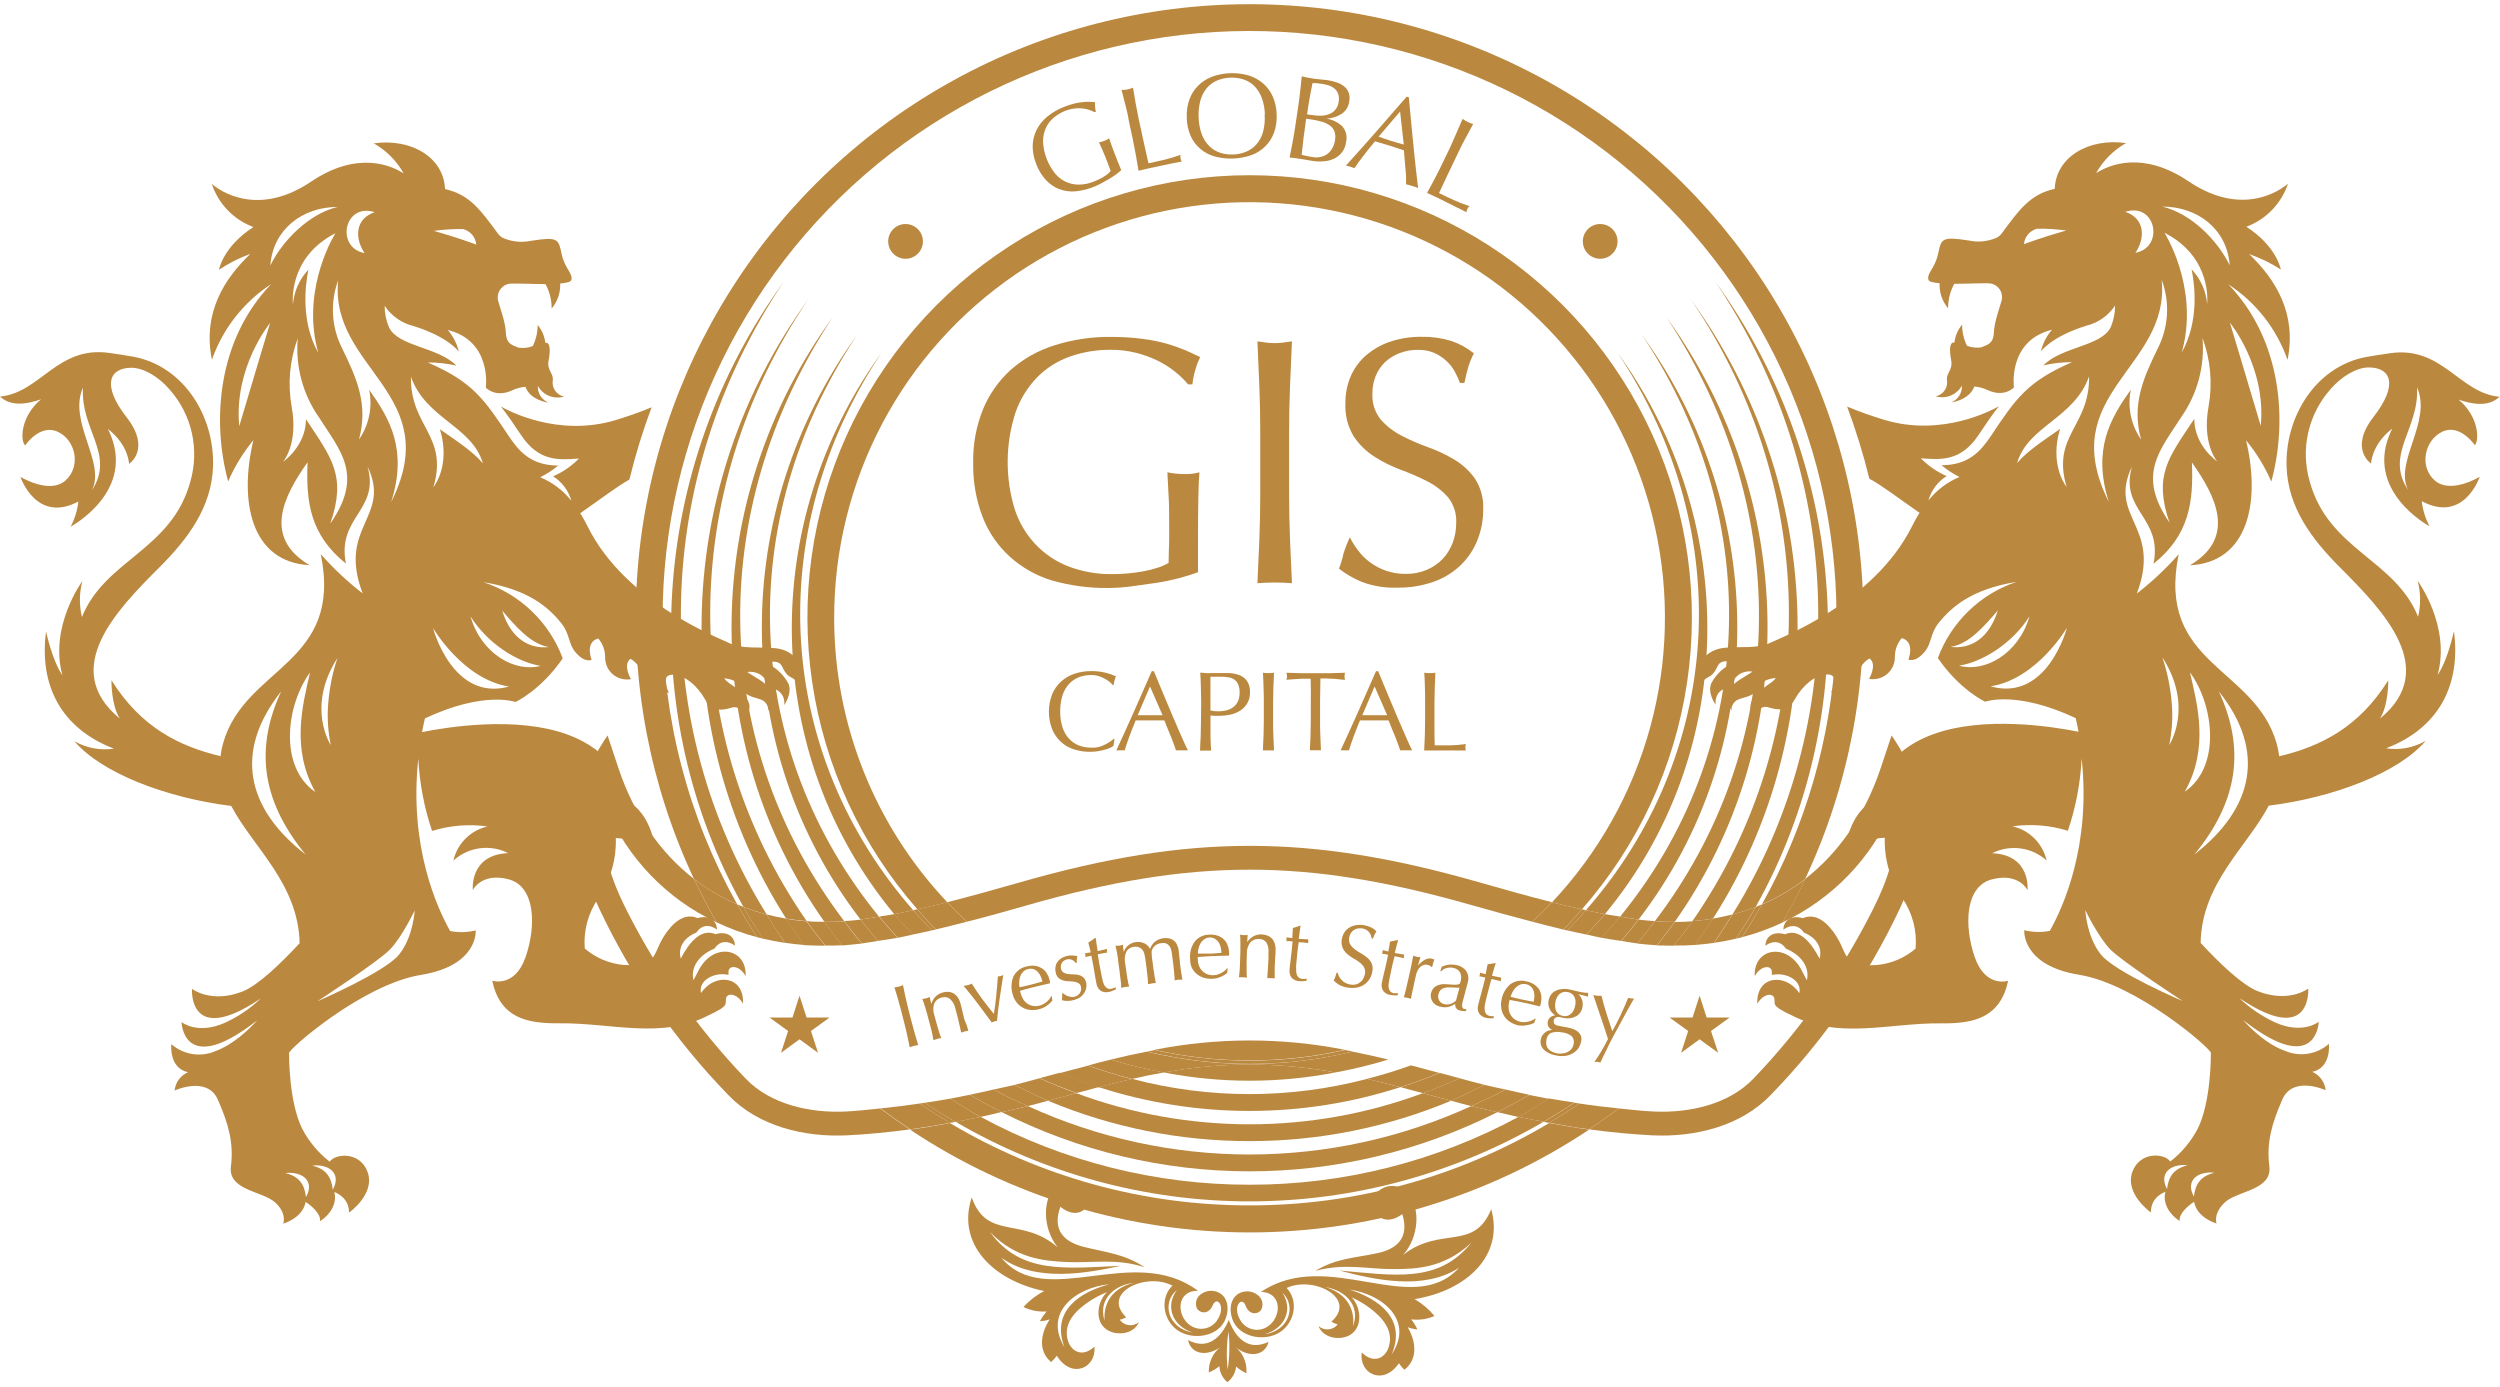 <svg width="512" height="284" viewBox="0 0 512 284" fill="none" xmlns="http://www.w3.org/2000/svg">
<path fill-rule="evenodd" clip-rule="evenodd" d="M305.42 247.6C301.9 256.36 295 251 287.37 257C290.68 253.22 290.85 247.44 288.51 244.65C288.124 244.103 287.612 243.657 287.018 243.349C286.424 243.041 285.764 242.88 285.095 242.88C284.426 242.88 283.766 243.041 283.172 243.349C282.578 243.657 282.066 244.103 281.68 244.65C280.02 247.2 282.68 251.97 287.19 248.65C288.76 253.7 285.85 255.85 282.07 256.65C277.46 257.65 273.73 257.65 269.38 260.28C275.38 258.63 280.1 259.95 285.47 259.91C289.96 259.91 295.8 259.73 301.35 254.48C294.61 262.93 285.49 261.17 274.29 260.2C281.29 262.04 291.51 264.41 298.82 259.63C289.26 270.12 272.04 255.32 258.26 264.58C262.79 264.74 262.45 269.95 259.5 271.75C258.637 272.289 257.599 272.471 256.604 272.258C255.61 272.045 254.737 271.454 254.17 270.61C252.17 267.61 254.35 265.31 255.1 267.4C255.79 269.33 257.58 269.28 258.29 268.24C258.526 267.789 258.61 267.273 258.529 266.77C258.448 266.267 258.206 265.804 257.84 265.45C257.285 264.914 256.568 264.576 255.802 264.489C255.035 264.402 254.261 264.571 253.6 264.97C251.69 266.18 251.73 268.97 252.66 270.81C254.39 274.14 259.58 274.81 262.5 272.57C265.21 270.52 265.93 266.31 263.5 263.78C268.95 261.2 278.08 265.86 272.68 270.67C273.073 270.933 273.51 271.122 273.97 271.23C273.741 271.521 273.454 271.762 273.128 271.938C272.802 272.115 272.443 272.222 272.074 272.254C271.704 272.286 271.332 272.241 270.981 272.124C270.629 272.006 270.306 271.818 270.03 271.57C270.77 273.57 273.21 274.38 275.29 273.88C279.16 272.96 279.08 268.05 276.82 265.69C278.15 266.297 279.41 267.044 280.58 267.92C283.05 269.78 285.35 272.35 284.49 275.62C283.84 278.1 281.37 279.46 278.89 276.98C278.28 281.38 283.31 283.87 286.5 279.19C286.812 279.682 287.189 280.129 287.62 280.52C290.62 278.21 289.82 274.36 288.29 271.81C288.933 272.053 289.606 272.207 290.29 272.27C289.948 271.531 289.518 270.836 289.01 270.2C290.636 270.41 292.289 270.171 293.79 269.51C292.645 268.128 291.263 266.96 289.71 266.06C300.58 264.29 308.08 256.98 305.38 247.55L305.42 247.6ZM199 245.21C202.13 254.12 209.27 249.07 216.61 255.45C213.47 251.52 213.56 245.74 216.02 243.07C216.429 242.54 216.96 242.116 217.568 241.834C218.175 241.553 218.842 241.422 219.511 241.452C220.18 241.482 220.831 241.674 221.411 242.009C221.99 242.345 222.481 242.815 222.84 243.38C224.39 246 221.52 250.65 217.16 247.14C215.37 252.14 218.16 254.39 221.92 255.35C226.48 256.51 230.21 256.75 234.43 259.54C228.53 257.62 223.74 258.73 218.37 258.46C213.89 258.23 208.06 257.81 202.75 252.32C209.11 261.06 218.29 259.71 229.54 259.24C222.47 260.77 212.14 262.67 205.05 257.57C214.13 268.49 231.99 254.47 245.34 264.34C240.82 264.34 240.92 269.51 243.78 271.45C244.619 272.026 245.648 272.253 246.652 272.085C247.655 271.918 248.554 271.367 249.16 270.55C251.26 267.64 249.22 265.24 248.38 267.3C247.61 269.2 245.82 269.06 245.15 267.99C244.935 267.529 244.875 267.011 244.98 266.513C245.085 266.016 245.348 265.565 245.73 265.23C246.306 264.718 247.036 264.411 247.805 264.359C248.575 264.306 249.34 264.511 249.98 264.94C251.84 266.23 251.67 269.05 250.66 270.81C248.79 274.06 243.57 274.46 240.76 272.13C238.13 269.96 237.61 265.72 240.11 263.3C234.78 260.48 225.45 264.72 230.63 269.77C230.228 270.018 229.784 270.191 229.32 270.28C229.535 270.582 229.809 270.836 230.126 271.026C230.444 271.217 230.797 271.34 231.164 271.388C231.531 271.436 231.904 271.407 232.259 271.304C232.615 271.202 232.945 271.026 233.23 270.79C232.41 272.79 229.93 273.46 227.88 272.87C224.05 271.77 224.35 266.87 226.72 264.62C225.361 265.158 224.066 265.845 222.86 266.67C220.31 268.42 217.86 270.88 218.61 274.18C219.15 276.69 221.56 278.18 224.14 275.8C224.55 280.22 219.42 282.49 216.44 277.66C216.106 278.137 215.709 278.568 215.26 278.94C212.34 276.5 213.34 272.69 214.98 270.21C214.334 270.428 213.661 270.553 212.98 270.58C213.359 269.861 213.823 269.19 214.36 268.58C212.724 268.711 211.082 268.396 209.61 267.67C210.814 266.336 212.251 265.231 213.85 264.41C203.06 262.15 195.9 254.51 199.02 245.21H199ZM232.27 262.71C228.44 263.13 224.82 265.91 226.21 270.48C225.92 265.91 228.77 263.55 232.22 262.71H232.27ZM241.01 264.23C238.59 267.54 240.08 271.53 244.27 272.93C239.13 272 237.89 266.76 241 264.23H241.01ZM218 275.9C215.17 268.45 221.23 264.59 227.23 263C220.26 263.7 213.68 268.81 218 275.9ZM251.37 283.07C250.883 282.668 250.485 282.169 250.202 281.604C249.92 281.039 249.759 280.421 249.73 279.79C249.082 280.328 248.353 280.76 247.57 281.07C247.525 280.074 247.718 279.082 248.134 278.175C248.549 277.269 249.176 276.475 249.96 275.86C247.37 277.8 243.96 277.52 243.31 274.44C247.31 276.58 250.11 273.99 251.66 270.3C253.04 274.05 255.66 276.77 259.81 274.81C259 277.86 255.61 277.99 253.11 275.93C253.863 276.582 254.451 277.403 254.825 278.326C255.198 279.249 255.348 280.248 255.26 281.24C254.49 280.897 253.78 280.431 253.16 279.86C253.102 280.49 252.913 281.101 252.604 281.654C252.296 282.207 251.876 282.689 251.37 283.07ZM251.61 272.65C251.205 275.241 251.144 277.874 251.43 280.48C251.821 277.888 251.878 275.257 251.6 272.65H251.61ZM271.41 263.59C275.22 264.18 278.71 267.12 277.12 271.59C277.55 267.07 274.81 264.59 271.4 263.59H271.41ZM262.61 264.72C264.88 268.13 263.21 272.05 258.96 273.27C264.08 272.53 265.56 267.38 262.6 264.72H262.61ZM285 277.4C288.16 270.09 282.28 265.96 276.36 264.1C283.3 265.11 289.64 270.52 285 277.4Z" fill="#BB883F"/>
<path d="M170.84 126.65C170.812 112.761 174.185 99.076 180.664 86.791C187.144 74.505 196.533 63.994 208.011 56.173C219.49 48.353 232.708 43.462 246.513 41.928C260.317 40.394 274.287 42.263 287.202 47.372C300.118 52.481 311.586 60.674 320.605 71.237C329.624 81.8 335.919 94.41 338.941 107.966C341.964 121.523 341.621 135.613 337.942 149.006C334.264 162.4 327.362 174.689 317.84 184.8C319.89 185.31 321.93 185.8 323.98 186.22C335.472 173.136 342.948 157.016 345.512 139.792C348.077 122.568 345.622 104.969 338.441 89.104C331.26 73.24 319.657 59.782 305.023 50.343C290.389 40.903 273.344 35.883 255.93 35.883C238.516 35.883 221.471 40.903 206.837 50.343C192.203 59.782 180.6 73.24 173.419 89.104C166.238 104.969 163.783 122.568 166.348 139.792C168.912 157.016 176.388 173.136 187.88 186.22C189.88 185.77 191.97 185.31 194.02 184.8C179.15 169.089 170.856 148.282 170.84 126.65Z" fill="#BB883F"/>
<path d="M135.7 126.65C135.686 108.278 139.883 90.147 147.969 73.65C156.055 57.153 167.815 42.729 182.345 31.486C196.875 20.242 213.789 12.479 231.788 8.793C249.786 5.106 268.39 5.594 286.171 10.218C303.951 14.843 320.435 23.482 334.356 35.471C348.277 47.46 359.265 62.481 366.475 79.379C373.686 96.277 376.927 114.603 375.95 132.949C374.973 151.295 369.804 169.173 360.84 185.21C364.002 183.856 366.98 182.105 369.7 180C378.696 160.841 382.709 139.721 381.367 118.598C380.025 97.475 373.371 77.033 362.023 59.167C350.674 41.3 334.998 26.589 316.449 16.396C297.899 6.203 277.076 0.859 255.91 0.859C234.745 0.859 213.921 6.203 195.372 16.396C176.822 26.589 161.146 41.3 149.798 59.167C138.449 77.033 131.795 97.475 130.453 118.598C129.111 139.721 133.124 160.841 142.12 180C144.841 182.105 147.818 183.856 150.98 185.21C140.947 167.324 135.685 147.158 135.7 126.65Z" fill="#BB883F"/>
<path d="M255.91 246.86C234.305 246.893 213.096 241.066 194.54 230C191.82 230.49 189.09 231 186.36 231.34C206.956 245.073 231.156 252.401 255.91 252.401C280.664 252.401 304.864 245.073 325.46 231.34C322.73 230.97 320 230.49 317.27 230C298.718 241.068 277.512 246.895 255.91 246.86Z" fill="#BB883F"/>
<path d="M255.91 233.7C270.083 233.714 284.116 230.902 297.19 225.43C295.26 224.92 293.32 224.43 291.41 223.88C268.507 232.383 243.313 232.383 220.41 223.88C218.5 224.42 216.56 224.88 214.63 225.43C227.704 230.902 241.737 233.714 255.91 233.7Z" fill="#BB883F"/>
<path d="M255.91 236.44C240.244 236.434 224.763 233.054 210.52 226.53C208.74 226.98 206.94 227.36 205.16 227.77C220.893 235.738 238.28 239.89 255.915 239.89C273.55 239.89 290.938 235.738 306.67 227.77C304.88 227.36 303.08 226.98 301.3 226.53C287.057 233.054 271.576 236.434 255.91 236.44Z" fill="#BB883F"/>
<path d="M175.53 68.6C149.34 104.8 149.47 153.5 176.24 188.32C177.49 188.16 178.75 187.92 180.01 187.71C152.48 154 149.75 107.43 175.53 68.6Z" fill="#BB883F"/>
<path d="M170.51 65C143.51 102.29 142.91 152.12 168.85 188.8C170.18 188.8 171.54 188.8 172.91 188.66C145.86 153.13 144 105.35 170.51 65Z" fill="#BB883F"/>
<path d="M180.55 72.22C155.31 107.11 155.94 154.39 183.14 187.22C184.44 186.98 185.73 186.7 187.03 186.42C159.21 154.7 155.74 109.52 180.55 72.22Z" fill="#BB883F"/>
<path d="M165.5 61.36C137.98 99.36 136.5 149.78 161 188.13C162.38 188.36 163.78 188.53 165.21 188.64C139.19 151.14 138.45 101.3 165.5 61.36Z" fill="#BB883F"/>
<path d="M160.48 57.74C132.81 95.99 130.06 146.12 152.26 185.74C153.815 186.343 155.405 186.854 157.02 187.27C132.79 148.35 133.31 98.4 160.48 57.74Z" fill="#BB883F"/>
<path d="M331.27 72.22C356.08 109.52 352.61 154.7 324.79 186.41C326.09 186.69 327.38 186.97 328.68 187.21C355.88 154.39 356.52 107.11 331.27 72.22Z" fill="#BB883F"/>
<path d="M346.32 61.36C373.37 101.3 372.63 151.14 346.61 188.64C348.04 188.53 349.44 188.36 350.82 188.13C375.33 149.78 373.84 99.41 346.32 61.36Z" fill="#BB883F"/>
<path d="M273.48 219.64C261.87 217.479 249.96 217.479 238.35 219.64C249.952 221.893 261.878 221.893 273.48 219.64Z" fill="#BB883F"/>
<path d="M351.34 57.74C378.51 98.4 379.03 148.35 354.8 187.28C356.415 186.864 358.005 186.353 359.56 185.75C381.76 146.12 379 96 351.34 57.74Z" fill="#BB883F"/>
<path d="M341.31 65C367.85 105.37 365.96 153.15 338.91 188.66C340.28 188.76 341.64 188.8 342.98 188.8C368.91 152.1 368.28 102.27 341.31 65Z" fill="#BB883F"/>
<path d="M286.77 222.66C284.46 222.05 282.16 221.44 279.98 220.95C264.203 225.11 247.617 225.11 231.84 220.95C229.66 221.44 227.36 222.05 225.05 222.66C245.113 229.14 266.707 229.14 286.77 222.66Z" fill="#BB883F"/>
<path d="M336.29 68.6C362.07 107.43 359.29 154.04 331.81 187.71C333.07 187.92 334.33 188.16 335.58 188.32C362.35 153.5 362.48 104.8 336.29 68.6Z" fill="#BB883F"/>
<path d="M255.91 242.63C236.684 242.653 217.756 237.879 200.84 228.74C199.13 229.1 197.42 229.45 195.7 229.74C213.97 240.415 234.75 246.041 255.91 246.041C277.07 246.041 297.85 240.415 316.12 229.74C314.4 229.42 312.687 229.087 310.98 228.74C294.067 237.883 275.137 242.658 255.91 242.63Z" fill="#BB883F"/>
<path d="M173.12 227.64C165.96 227.97 157.82 226.24 152.7 220.89C142.995 210.746 134.834 199.229 128.48 186.71C123.95 177.77 123.11 172.43 124.07 165.31C128.457 175.714 136.545 184.122 146.77 188.91C145.11 186.01 143.55 183.04 142.12 180C135.2 174.62 129.86 166.92 126.63 157.24L124.43 150.62C114.99 164.43 117.43 174.45 122.64 185.9C129.287 200.077 138.253 213.045 149.17 224.27C155.3 230.68 164.72 232.92 173.34 232.52C177.68 232.32 182.02 231.88 186.34 231.3C184.28 229.927 182.26 228.497 180.28 227.01C177.9 227.25 175.48 227.53 173.12 227.64Z" fill="#BB883F"/>
<path d="M290.46 223.63L291.46 223.88C294.01 222.95 296.46 221.95 298.96 220.83C297.59 220.46 296.22 220.11 294.84 219.73C292.23 220.82 289.54 221.79 286.84 222.66C288 223 289.17 223.26 290.46 223.63Z" fill="#BB883F"/>
<path d="M214.63 225.43C212.29 224.43 210.04 223.32 207.79 222.18C206.34 222.54 204.92 222.81 203.48 223.13C205.76 224.38 208.14 225.45 210.48 226.53C211.9 226.19 213.26 225.8 214.63 225.43Z" fill="#BB883F"/>
<path d="M301.3 226.53C303.68 225.45 306.06 224.38 308.3 223.13C306.86 222.81 305.44 222.54 303.99 222.18C301.74 223.32 299.49 224.45 297.15 225.43C298.56 225.8 299.92 226.19 301.3 226.53Z" fill="#BB883F"/>
<path d="M328 192.06C329.31 190.63 330.6 189.2 331.82 187.71C330.77 187.54 329.73 187.41 328.69 187.21C327.5 188.65 326.17 190.01 324.88 191.39C325.9 191.61 327 191.87 328 192.06Z" fill="#BB883F"/>
<path d="M238.35 219.64C234.682 218.969 231.056 218.088 227.49 217C225.98 217.37 224.42 217.78 222.84 218.21C225.78 219.27 228.78 220.19 231.84 220.97C234.07 220.44 236.23 220 238.35 219.64Z" fill="#BB883F"/>
<path d="M221.36 223.63C222.65 223.26 223.81 222.99 225.05 222.63C222.33 221.76 219.64 220.79 217.05 219.7C215.67 220.08 214.3 220.43 212.93 220.8C215.38 221.92 217.93 222.92 220.43 223.85L221.36 223.63Z" fill="#BB883F"/>
<path d="M277 215.35C276.5 215.25 276 215.13 275.48 215.04C262.642 217.941 249.318 217.941 236.48 215.04C235.98 215.13 235.48 215.25 234.96 215.35C248.784 218.723 263.216 218.723 277.04 215.35H277Z" fill="#BB883F"/>
<path d="M172.47 193.59C171.21 192.01 170.003 190.407 168.85 188.78C167.62 188.78 166.4 188.78 165.21 188.64C166.4 190.36 167.73 192.01 169.03 193.64C170.17 193.68 171.31 193.66 172.47 193.59Z" fill="#BB883F"/>
<path d="M164.68 193.53C163.4 191.763 162.173 189.963 161 188.13C159.65 187.9 158.32 187.62 157 187.28C158.22 189.28 159.43 191.2 160.77 193.1C162.07 193.28 163.37 193.43 164.68 193.53Z" fill="#BB883F"/>
<path d="M179.78 192.7C178.54 191.27 177.38 189.8 176.24 188.32L175.63 188.41C174.71 188.52 173.82 188.57 172.91 188.64C174.09 190.18 175.23 191.73 176.5 193.22C177.56 193.09 178.69 192.87 179.78 192.7Z" fill="#BB883F"/>
<path d="M191.64 190.38C190.32 189.05 189.1 187.63 187.86 186.22L187.03 186.41C188.26 187.81 189.51 189.2 190.83 190.55L191.64 190.38Z" fill="#BB883F"/>
<path d="M187 191.39C185.71 190.01 184.39 188.65 183.19 187.21C182.19 187.41 181.11 187.54 180.06 187.71C181.28 189.2 182.57 190.63 183.88 192.06C184.83 191.87 185.92 191.61 187 191.39Z" fill="#BB883F"/>
<path d="M387.4 150.62L385.19 157.24C381.96 166.91 376.63 174.62 369.7 180C368.27 183 366.7 186 365.05 188.91C375.275 184.122 383.363 175.714 387.75 165.31C388.75 172.43 387.88 177.77 383.34 186.71C376.986 199.229 368.825 210.746 359.12 220.89C354 226.24 345.87 227.97 338.7 227.64C336.34 227.53 333.92 227.25 331.52 227.01C329.52 228.503 327.5 229.933 325.46 231.3C329.8 231.88 334.14 232.3 338.46 232.52C347.08 232.92 356.46 230.68 362.63 224.27C373.546 213.042 382.515 200.075 389.17 185.9C394.42 174.45 396.83 164.43 387.4 150.62Z" fill="#BB883F"/>
<path d="M321 190.55C322.32 189.2 323.57 187.81 324.8 186.41L323.97 186.22C322.73 187.63 321.51 189.05 320.19 190.38L321 190.55Z" fill="#BB883F"/>
<path d="M189.4 225.84L188.35 226.01C190.35 227.39 192.44 228.7 194.54 229.96L195.7 229.77C193.56 228.52 191.45 227.22 189.4 225.84Z" fill="#BB883F"/>
<path d="M316.12 229.77L317.27 229.96C319.38 228.7 321.45 227.39 323.47 226.01L322.42 225.84C320.37 227.22 318.26 228.52 316.12 229.77Z" fill="#BB883F"/>
<path d="M198.62 224.21C197.29 224.48 195.96 224.75 194.62 225C196.67 226.27 198.69 227.58 200.82 228.74C202.26 228.43 203.7 228.1 205.14 227.74C202.93 226.65 200.76 225.47 198.62 224.21Z" fill="#BB883F"/>
<path d="M301.39 185.37C305.77 186.62 309.86 187.73 313.83 188.77C315.21 187.49 316.543 186.157 317.83 184.77C312.72 183.48 307.64 182.04 302.74 180.64C268.14 170.76 243.74 170.76 209.1 180.64C204.2 182.04 199.1 183.48 194.01 184.77C195.29 186.143 196.623 187.477 198.01 188.77C202.01 187.77 206.07 186.62 210.45 185.37C244.33 175.69 267.49 175.69 301.39 185.37Z" fill="#BB883F"/>
<path d="M355.54 192.24C355.95 192.14 356.36 192.05 356.76 191.94C358.19 189.75 359.55 187.5 360.84 185.21C360.41 185.39 359.99 185.58 359.56 185.75C358.32 188 356.93 190.1 355.54 192.24Z" fill="#BB883F"/>
<path d="M306.67 227.77C308.1 228.1 309.54 228.43 310.98 228.77C313.11 227.62 315.13 226.31 317.18 225.04C315.86 224.79 314.53 224.52 313.18 224.25C311.06 225.47 308.89 226.65 306.67 227.77Z" fill="#BB883F"/>
<path d="M351 193.1C352.34 191.2 353.55 189.24 354.77 187.28C353.47 187.62 352.14 187.9 350.77 188.13C349.6 189.96 348.37 191.75 347.09 193.53C348.45 193.43 349.75 193.28 351 193.1Z" fill="#BB883F"/>
<path d="M342.79 193.68C344.09 192.01 345.42 190.36 346.61 188.68C345.42 188.77 344.21 188.82 342.98 188.82C341.82 190.453 340.61 192.057 339.35 193.63C340.51 193.66 341.65 193.68 342.79 193.68Z" fill="#BB883F"/>
<path d="M152.26 185.75C151.83 185.58 151.41 185.39 150.98 185.21C152.27 187.5 153.63 189.75 155.06 191.94C155.46 192.05 155.87 192.14 156.28 192.24C154.89 190.1 153.5 188 152.26 185.75Z" fill="#BB883F"/>
<path d="M335.32 193.22C336.59 191.73 337.73 190.22 338.91 188.64C338.01 188.57 337.11 188.52 336.19 188.41L335.58 188.32C334.44 189.8 333.28 191.27 332.04 192.7C333.13 192.87 334.26 193.09 335.32 193.22Z" fill="#BB883F"/>
<path d="M323.47 226C321.47 227.38 319.38 228.69 317.27 229.95C320 230.44 322.73 230.95 325.46 231.29C327.52 229.917 329.54 228.487 331.52 227C328.85 226.74 326.18 226.42 323.47 226Z" fill="#BB883F"/>
<path d="M313.83 188.77C315.98 189.33 318.14 189.89 320.18 190.38C321.5 189.05 322.72 187.63 323.96 186.22C321.96 185.77 319.87 185.31 317.82 184.8C316.54 186.173 315.21 187.497 313.83 188.77Z" fill="#BB883F"/>
<path d="M155.06 191.94C153.63 189.75 152.27 187.5 150.98 185.21C147.818 183.856 144.841 182.105 142.12 180C143.55 183 145.12 186 146.77 188.91C149.436 190.17 152.21 191.184 155.06 191.94Z" fill="#BB883F"/>
<path d="M198 188.77C196.62 187.49 195.287 186.157 194 184.77C191.95 185.28 189.91 185.77 187.86 186.19C189.1 187.6 190.32 189.02 191.64 190.35C193.68 189.89 195.84 189.33 198 188.77Z" fill="#BB883F"/>
<path d="M188.35 226C185.64 226.41 182.97 226.73 180.35 227C182.35 228.493 184.37 229.923 186.41 231.29C189.14 230.92 191.87 230.44 194.59 229.95C192.44 228.7 190.37 227.39 188.35 226Z" fill="#BB883F"/>
<path d="M275.43 215C262.555 212.455 249.306 212.455 236.43 215C249.268 217.901 262.592 217.901 275.43 215Z" fill="#BB883F"/>
<path d="M356.76 191.94C359.609 191.195 362.384 190.191 365.05 188.94C366.71 186.04 368.27 183.07 369.7 180.03C366.979 182.135 364.002 183.886 360.84 185.24C359.55 187.5 358.19 189.75 356.76 191.94Z" fill="#BB883F"/>
<path d="M183.83 192.06C182.52 190.63 181.23 189.2 180.01 187.71C178.75 187.92 177.49 188.16 176.24 188.32C177.38 189.8 178.54 191.27 179.78 192.7C181.13 192.49 182.43 192.33 183.83 192.06Z" fill="#BB883F"/>
<path d="M190.83 190.55C189.51 189.2 188.26 187.81 187.03 186.41C185.73 186.69 184.44 186.97 183.14 187.21C184.34 188.65 185.66 190.01 186.95 191.39C188.23 191.12 189.5 190.86 190.83 190.55Z" fill="#BB883F"/>
<path d="M231.84 221C228.78 220.22 225.78 219.3 222.84 218.24C221.84 218.5 221.01 218.7 220.02 218.98C219.03 219.26 218.02 219.5 217.02 219.78C219.63 220.87 222.32 221.84 225.02 222.71C227.36 222.05 229.66 221.44 231.84 221Z" fill="#BB883F"/>
<path d="M169 193.68C167.7 192.01 166.37 190.36 165.18 188.68C163.75 188.57 162.35 188.4 160.97 188.17C162.137 190.003 163.364 191.803 164.65 193.57C166.104 193.643 167.554 193.68 169 193.68Z" fill="#BB883F"/>
<path d="M176.22 193.27H176.5C175.23 191.78 174.09 190.27 172.91 188.69C171.54 188.79 170.18 188.83 168.85 188.83C169.997 190.463 171.203 192.067 172.47 193.64C173.71 193.51 175 193.42 176.22 193.27Z" fill="#BB883F"/>
<path d="M311 228.73C312.707 229.103 314.42 229.437 316.14 229.73C318.28 228.48 320.39 227.18 322.44 225.8C320.7 225.53 318.96 225.28 317.2 224.96C315.13 226.27 313.11 227.58 311 228.73Z" fill="#BB883F"/>
<path d="M157 187.28C155.385 186.864 153.796 186.353 152.24 185.75C153.48 187.96 154.87 190.1 156.24 192.24C157.72 192.59 159.24 192.87 160.75 193.1C159.45 191.2 158.24 189.24 157 187.28Z" fill="#BB883F"/>
<path d="M332 192.7C333.24 191.27 334.4 189.8 335.54 188.32C334.29 188.16 333.03 187.92 331.77 187.71C330.55 189.2 329.26 190.63 327.95 192.06C329.39 192.33 330.69 192.49 332 192.7Z" fill="#BB883F"/>
<path d="M354.8 187.28C353.58 189.28 352.37 191.2 351.03 193.1C352.56 192.87 354.03 192.59 355.54 192.24C356.93 190.1 358.32 187.96 359.54 185.75C357.991 186.352 356.408 186.863 354.8 187.28Z" fill="#BB883F"/>
<path d="M335.6 193.27C336.86 193.42 338.11 193.51 339.35 193.59C340.61 192.01 341.82 190.407 342.98 188.78C341.64 188.78 340.28 188.78 338.91 188.64C337.73 190.18 336.59 191.73 335.32 193.22L335.6 193.27Z" fill="#BB883F"/>
<path d="M297.19 225.43C299.53 224.43 301.78 223.32 304.03 222.18C302.33 221.77 300.62 221.28 298.91 220.83C296.46 221.95 293.91 222.95 291.41 223.88C293.32 224.42 295.26 224.92 297.19 225.43Z" fill="#BB883F"/>
<path d="M203.48 223.13C201.86 223.5 200.23 223.88 198.62 224.21C200.76 225.47 202.93 226.65 205.16 227.77C206.94 227.36 208.74 226.98 210.52 226.53C208.14 225.45 205.76 224.38 203.48 223.13Z" fill="#BB883F"/>
<path d="M347.14 193.53C348.42 191.75 349.65 189.96 350.82 188.13C349.44 188.36 348.04 188.53 346.61 188.64C345.42 190.36 344.09 192.01 342.79 193.64C344.263 193.667 345.713 193.63 347.14 193.53Z" fill="#BB883F"/>
<path d="M286.77 222.66C289.49 221.79 292.18 220.82 294.77 219.73C293.77 219.45 292.77 219.22 291.77 218.93C290.77 218.64 289.9 218.45 288.95 218.19C286.01 219.25 283.01 220.17 279.95 220.95C282.16 221.44 284.46 222.05 286.77 222.66Z" fill="#BB883F"/>
<path d="M273.48 219.64C277.144 218.968 280.767 218.086 284.33 217C281.79 216.37 279.33 215.84 276.95 215.37C263.126 218.743 248.694 218.743 234.87 215.37C232.48 215.84 230.03 216.37 227.49 217C231.056 218.094 234.682 218.982 238.35 219.66C249.959 217.493 261.869 217.486 273.48 219.64Z" fill="#BB883F"/>
<path d="M301.3 226.53C303.08 226.98 304.88 227.36 306.67 227.77C308.89 226.65 311.06 225.47 313.2 224.21C311.59 223.88 309.96 223.5 308.34 223.13C306.06 224.38 303.68 225.45 301.3 226.53Z" fill="#BB883F"/>
<path d="M194.64 225C192.88 225.32 191.14 225.57 189.4 225.84C191.4 227.22 193.56 228.52 195.7 229.77C197.42 229.45 199.13 229.1 200.84 228.77C198.71 227.58 196.69 226.27 194.64 225Z" fill="#BB883F"/>
<path d="M324.87 191.39C326.16 190.01 327.49 188.65 328.68 187.21C327.38 186.97 326.09 186.69 324.79 186.41C323.56 187.81 322.31 189.2 320.99 190.55C322.32 190.86 323.59 191.12 324.87 191.39Z" fill="#BB883F"/>
<path d="M220.41 223.88C217.86 222.95 215.41 221.95 212.91 220.83C211.2 221.28 209.49 221.77 207.79 222.18C210.04 223.32 212.29 224.45 214.63 225.43C216.56 224.92 218.5 224.42 220.41 223.88Z" fill="#BB883F"/>
<path fill-rule="evenodd" clip-rule="evenodd" d="M185.46 45.88C186.164 45.88 186.852 46.089 187.438 46.48C188.023 46.871 188.479 47.427 188.749 48.078C189.018 48.728 189.089 49.444 188.952 50.135C188.814 50.825 188.475 51.459 187.977 51.957C187.479 52.455 186.845 52.794 186.154 52.932C185.464 53.069 184.748 52.998 184.098 52.729C183.447 52.46 182.891 52.003 182.5 51.418C182.109 50.832 181.9 50.144 181.9 49.44C181.9 48.496 182.275 47.59 182.943 46.923C183.61 46.255 184.516 45.88 185.46 45.88Z" fill="#BB883F"/>
<path fill-rule="evenodd" clip-rule="evenodd" d="M327.72 45.88C328.424 45.88 329.113 46.089 329.698 46.48C330.283 46.871 330.74 47.427 331.009 48.078C331.279 48.728 331.349 49.444 331.212 50.135C331.074 50.825 330.735 51.459 330.237 51.957C329.74 52.455 329.105 52.794 328.415 52.932C327.724 53.069 327.008 52.998 326.358 52.729C325.707 52.46 325.151 52.003 324.76 51.418C324.369 50.832 324.16 50.144 324.16 49.44C324.159 48.972 324.25 48.509 324.428 48.076C324.607 47.644 324.869 47.251 325.2 46.92C325.531 46.589 325.924 46.327 326.356 46.148C326.789 45.97 327.252 45.879 327.72 45.88Z" fill="#BB883F"/>
<path fill-rule="evenodd" clip-rule="evenodd" d="M163.74 203.92L165.19 208.39H169.89L166.08 211.15L167.54 215.62L163.74 212.85L159.94 215.62L161.41 211.15L157.6 208.39H162.3L163.74 203.92ZM348.08 203.92L349.52 208.39H354.22L350.41 211.15L351.88 215.62L348.08 212.85L344.28 215.62L345.74 211.15L341.93 208.39H346.63L348.08 203.92Z" fill="#BB883F"/>
<path fill-rule="evenodd" clip-rule="evenodd" d="M495 79.32C498.16 86.32 490.21 94.73 493.21 100.39C488.28 93.04 495.53 87.89 495 79.32ZM443.8 243.58C444.1 240.92 445.25 239.3 448.04 238.65C444.61 238.26 442 240.28 443.84 243.58H443.8ZM449.3 245.11C449.59 242.44 450.75 240.82 453.54 240.18C450.1 239.78 447.45 241.8 449.34 245.11H449.3ZM414.5 50C414.5 50 416.68 49.19 419.44 48.32C422.2 47.45 423.19 47.21 423.19 47.21C421.203 46.932 419.197 46.808 417.19 46.84C416.47 47.025 415.825 47.428 415.344 47.993C414.862 48.559 414.567 49.26 414.5 50ZM456.64 54.31C456.1 46.88 450.04 42.31 442.84 42.31C448.65 43.69 454.1 49.11 456.64 54.32V54.31ZM463 87.21C464.16 75.16 456.68 66.07 456.68 66.07C456.68 66.07 459.87 76.64 463 87.21ZM435.27 43.38C441.55 41.38 443.33 50.64 437.33 51.78C439.32 48.86 439.4 44.75 435.24 43.38H435.27ZM444.34 107.11C440.96 97.32 444.13 93.71 449.39 85.78C449.39 91.34 454.09 94.51 454.09 94.51C454.09 94.51 450.9 90.92 452.32 83.22C453.156 78.525 452.724 73.692 451.07 69.22C451.565 74.943 450.037 80.659 446.75 85.37C442.32 92.3 437.54 97.21 444.34 107.07V107.11ZM443.28 47.66C443.28 47.66 450.16 58.44 447.09 71.16C447.01 71.5 446.92 71.82 446.84 72.16C450.39 65.79 449.51 58.43 448.84 55.16C450.673 57.086 451.795 59.58 452.02 62.23C452.02 62.23 453.2 52.71 443.26 47.66H443.28ZM413.1 94.84C415.18 92.4 418.1 90.5 421.92 87.84C420.72 91.53 420.77 96.3 423.25 99.75C420.09 89.12 428 87.42 427.84 77.08C424.8 85.73 415.32 87.19 413.1 94.84ZM449.41 175C458.79 163.6 459.61 152.83 454.41 141.58C464.25 153.93 461.43 165.63 449.41 175ZM442.88 134.7C443.932 137.859 444.581 141.138 444.81 144.46C445 147.183 444.812 149.919 444.25 152.59C444.25 152.59 449.38 144.83 442.88 134.66V134.7ZM427.07 186.43C427.07 186.43 427.35 191.91 430.3 195.53C433.25 199.15 447.05 205.03 447.05 205.03C447.05 205.03 434.67 196.98 432.19 194.44C429.71 191.9 427.07 186.39 427.07 186.39V186.43ZM447.4 162.2C452.45 153.33 450.07 144.5 448.5 137.7C453.35 144.25 455 157 447.4 162.16V162.2ZM401.28 136.35C406.38 137.75 413.41 134 415.64 126.22C412.09 131.82 406 135.57 401.28 136.31V136.35ZM399.59 132.5C403.75 132.95 407.42 130.61 409.16 125.01C406.39 128.23 403.25 131.88 399.59 132.46V132.5ZM407.75 140.59C419.35 143.76 423.32 128.54 423.32 128.54C423.32 128.54 417.23 139 407.75 140.55V140.59ZM442.75 57.41C443.577 59.657 443.932 62.05 443.793 64.439C443.653 66.829 443.023 69.165 441.94 71.3C438.94 77.45 436.52 82.83 438.49 90.01L438.28 89.69C436.37 86.772 435.694 83.216 436.4 79.8C432.22 85.66 428.46 92.05 431.89 102.8C420.68 80.52 444.46 75.46 442.72 57.37L442.75 57.41ZM506.88 91.21C506.88 91.21 503.83 86.69 500.19 88.41C496.55 90.13 495.38 95.55 498.65 98.41C501.92 101.27 507.85 97.64 507.85 97.64C507.85 97.64 504.65 107.29 495.98 102.64C496.183 104.432 496.715 106.171 497.55 107.77C497.55 107.77 483.9 100.49 489.75 88.16L489.95 87.75C485.66 91.09 485.6 94.94 485.6 94.94C485.6 94.94 480.99 91.94 486.12 85.35C491.25 78.76 489.65 75.26 485.12 75.25C482.61 75.25 479.49 77.13 477.29 79.71C475.05 82.227 473.482 85.269 472.732 88.554C471.982 91.839 472.074 95.26 473 98.5C476.81 112.63 490.47 114.5 495.22 126.3C495.804 123.878 495.773 121.347 495.13 118.94C495.13 118.94 501.99 128.25 499.21 138.25C500.78 136.01 501.98 131.89 502.57 129.25C504.04 140.43 499.35 149.17 488.67 153.25C491.469 153.678 494.329 153.138 496.78 151.72C491.25 158.23 478.03 163.33 464.64 165C460.2 173.44 450.88 180.91 450.69 193.11C454.54 197.26 459.21 201.76 462.42 203.01C468.79 205.49 472.73 202.46 472.73 202.46C472.73 202.46 473.58 214.39 458.84 204.55L458.63 204.42C460.761 206.451 463.21 208.12 465.88 209.36C471.64 211.96 474.88 209.25 474.88 209.25C474.88 209.25 474.57 220.57 459.83 209.25L459.38 208.9C461.09 210.81 464.26 213.9 467.96 215.21C469.442 215.847 471.074 216.051 472.667 215.798C474.26 215.544 475.748 214.845 476.96 213.78C476.96 213.78 477.53 218.64 473.56 219.52C474.308 219.847 474.956 220.368 475.436 221.029C475.916 221.69 476.211 222.467 476.29 223.28C476.29 223.28 469.61 220.19 467.43 225.16C465.25 230.13 464.15 234 464.76 238.86C465.37 243.72 458.33 243.86 455.76 246.15C453.19 248.44 453.94 250.57 453.94 250.57C453.94 250.57 449.94 249.46 449.35 246.13C448.15 246.89 446.13 248.62 446.42 250.07C444.35 248.8 442.83 246.41 443.48 244.07C440.13 245.46 440.53 248.33 440.53 248.33C440.53 248.33 435.07 244.52 436.71 239.99C438.24 235.77 443.3 236.15 444.47 237.88C446.821 236.055 448.748 233.742 450.12 231.1C452.79 225.68 452.79 216.51 452.79 215.63C452.79 214.75 437.62 201.55 425.79 199.63C413.96 197.71 414.57 190.51 414.57 190.51C416.283 190.935 418.068 190.979 419.8 190.64C422.43 185.99 428.27 173.35 426.32 155.32C426.072 160.367 425.123 165.355 423.5 170.14C419.826 169.006 415.947 168.695 412.14 169.23C413.85 169.614 415.416 170.476 416.655 171.715C417.894 172.954 418.756 174.52 419.14 176.23C417.651 174.885 415.79 174.023 413.801 173.757C411.812 173.491 409.79 173.834 408 174.74C416 175.07 415.24 182.3 415.24 182.3C415.24 182.3 413.48 178.65 407.95 180.09C402.42 181.53 402.21 189.59 404.42 196C406.63 202.41 411.27 200.86 411.27 200.86C409.64 208.44 404.27 209.66 397.57 209.58C386.91 209.47 376.49 212.96 366.91 207.92C366.043 207.551 365.207 207.113 364.41 206.61C363.47 205.95 363.41 205.72 363.41 204.81C363.47 203.22 361.14 203.33 359.9 205.58C359.62 199.77 365.71 199.19 368.5 203.4C369.1 200.81 365.82 199.02 362.88 199.67C362.87 199.494 362.87 199.317 362.88 199.14C362.94 197.55 360.61 197.66 359.37 199.91C359.09 194.16 365.9 192.91 368.93 198.62C369.27 199.27 369.66 200.01 370.05 200.78C370.7 197.97 368.75 195.51 365.76 194.29C364.82 192.83 363.22 192.48 361.55 193.67C361.63 191.67 363.28 190.67 365.55 191.34C368.49 190.04 370.97 193.08 372.65 196.34C373.24 194.14 372.11 192.09 369.44 191C368.5 189.54 366.9 189.19 365.23 190.38C365.31 188.38 366.96 187.38 369.23 188.04C371.23 187.17 373.16 188.13 374.7 189.88C379.09 194.88 376.32 198.17 384.41 197.63C387.326 197.357 390.086 196.187 392.31 194.28C392.636 190.623 391.678 186.967 389.6 183.94C387.128 180.298 385.868 175.969 386 171.57C383.079 171.712 380.26 172.691 377.88 174.39C377.88 174.39 378.31 166.72 383.88 163.82C384.3 160.5 386.37 153.82 396.03 150.33C406.25 146.63 420.03 148.73 425.68 149.86C425.51 148.94 425.32 148.01 425.1 147.07C412.91 141.34 406.56 143.71 406.56 143.71C406.56 143.71 401.42 141.37 396.87 134.77C398.222 131.128 400.372 127.836 403.164 125.135C405.955 122.433 409.316 120.392 413 119.16C403.85 120.66 399.7 124.24 397 127.62C395.33 129.75 395.56 131.76 394.28 133.35C392.28 135.84 390.84 135.07 390.84 135.07C390.84 135.07 392.29 131.48 389.48 130.68C388.566 131.743 388.066 133.099 388.07 134.5C388.087 135.167 387.954 135.829 387.683 136.438C387.412 137.048 387.008 137.589 386.502 138.023C385.995 138.456 385.398 138.772 384.755 138.946C384.111 139.12 383.436 139.149 382.78 139.03C382.78 139.03 384.54 136.1 382.88 134.85C382.187 135.248 381.599 135.806 381.165 136.477C380.732 137.149 380.466 137.914 380.39 138.71C380.39 142.18 375.02 141.77 375.02 141.77C375.02 141.77 376.91 138.27 374.42 138.13C371.93 137.99 369.13 140.42 367.63 143.13C366.13 145.84 363.96 145.42 362.14 144.85C360.32 144.28 359.28 146.62 359.28 146.62C358.824 146.164 358.549 145.558 358.504 144.915C358.46 144.272 358.651 143.634 359.04 143.12C360.32 140.93 362.84 140.12 363.62 138.92V138.84C362.46 138.99 360.83 139.34 360.21 140.66C359.21 142.75 357.4 142.66 355.94 143.28C355.523 143.473 355.173 143.787 354.936 144.181C354.699 144.575 354.585 145.031 354.61 145.49C354.61 145.49 353.25 143.22 353.97 141.49C354.69 139.76 357.97 138.32 358.91 137.54C357.964 137.399 356.999 137.601 356.19 138.11C354.57 139.22 355.19 140.28 353.09 141.11C350.99 141.94 351.36 144.33 351.36 144.33C351.36 144.33 349.62 141.98 350.48 139.91C351.493 138.029 353.11 136.542 355.07 135.69C353.89 135.34 352.38 135.14 351.79 136.39C351.05 137.96 350.54 138.31 349.93 138.64C348.7 139.31 348.31 139.74 348.7 141.16C346.04 138.24 348.26 133.16 353.07 132.68C356.28 132.35 359.99 132.89 362.47 131.68C364.47 130.68 383.75 123.49 391.58 107.78C392.047 106.838 392.561 105.92 393.12 105.03C388.58 101.87 385.61 99.55 382.84 98.03C381.615 93.025 380.095 88.096 378.29 83.27C380.799 84.307 383.359 85.219 385.96 86C397.73 89.53 407.96 84 409.36 83.21C408.06 84.85 406.77 86.75 405.22 89.06C401.62 94.46 397.65 94.18 393.38 93.86C394.896 95.398 396.691 96.634 398.67 97.5C396.847 98.644 395.517 100.427 394.94 102.5C396.618 100.377 398.81 98.717 401.31 97.68C399.988 97.031 398.749 96.226 397.62 95.28C403.25 95.28 405.71 92.28 407.68 89.37C412.86 81.6 415.17 78.16 424.35 74.17C422.374 74.164 420.405 74.385 418.48 74.83C422.25 70.98 430.48 70.92 432.3 66.95C432.879 65.566 433.175 64.08 433.17 62.58C431.803 64.644 429.706 66.116 427.3 66.7C420.01 68.97 417.96 72 417.96 72C418.352 70.347 419.138 68.814 420.25 67.53C411.13 69.78 412.45 79.34 412.45 79.34C412.45 79.34 410.56 81.45 407.16 79.93C406.277 79.506 405.325 79.242 404.35 79.15C403.3 81.98 399.6 82.42 399.6 82.42C400.279 82.147 400.855 81.668 401.25 81.052C401.644 80.435 401.836 79.711 401.8 78.98C401.285 79.9 400.474 80.617 399.498 81.015C398.523 81.413 397.441 81.467 396.43 81.17C397.172 81.02 397.827 80.588 398.257 79.965C398.688 79.343 398.861 78.577 398.74 77.83C398.57 76.37 399.98 75.78 399.6 73.78C399.22 71.78 399.3 70.49 399.88 70.17C400.004 70.136 400.136 70.136 400.26 70.17C400.421 68.814 400.969 67.532 401.84 66.48C401.833 67.985 402.176 69.47 402.84 70.82C403.766 71.176 404.769 71.286 405.75 71.14C406.96 70.62 408.23 70.46 408.34 68.14C408.45 65.82 409.5 63.14 409.87 61.76C410 61.375 410.046 60.966 410.004 60.561C409.963 60.157 409.835 59.766 409.629 59.415C409.423 59.064 409.144 58.762 408.812 58.528C408.479 58.294 408.1 58.135 407.7 58.06C406.7 57.92 403.26 58.12 400.22 58.13C399.392 59.666 398.963 61.385 398.97 63.13C397.762 61.702 397.14 59.869 397.23 58C395.93 57.9 395.02 57.69 394.93 57.28C394.61 55.85 396.28 55.01 396.93 51.95C397.58 48.89 397.63 48.4 403.18 49.25C404.983 49.648 406.863 49.498 408.58 48.82C409.125 48.634 409.6 48.285 409.94 47.82C413.55 42.95 415.71 39.82 420.81 38.67C421.06 32.17 427.73 28.22 435.41 29.3C432.841 30.753 430.721 32.884 429.28 35.46C431.88 33.79 438.77 30.76 448.22 37.14C460.38 45.34 468.58 37.6 468.58 37.6C467.912 39.619 466.798 41.462 465.322 42.992C463.845 44.522 462.044 45.7 460.05 46.44C466.28 50.44 467.11 55.19 467.11 55.19C465.078 53.886 462.9 52.825 460.62 52.03C466.06 57.23 470.41 64.22 468.49 73.71C466.264 67.348 461.996 61.902 456.35 58.22C467.48 69.74 468.48 86.55 465.16 98.63C463.846 95.582 462.105 92.737 459.99 90.18C462.99 102.66 460.51 115.18 448.5 115.77C458.1 110.08 453.81 101.64 448.9 94.7C449.25 102.87 448.35 109.61 441.04 115.46C442.97 105.9 434.04 104.63 436.62 95.56C431.62 106 442.86 107.76 437.62 121.56C440.726 119.152 443.599 116.457 446.2 113.51C441.53 136.17 461.76 136.51 466.25 152.24C466.498 153.107 466.676 153.994 466.78 154.89C475.17 152.89 483.09 149.02 489.11 139.33C489.11 139.33 489.22 144.33 487.41 147.18C499.73 137.06 488.09 125.07 479.29 116.27C473.39 110.37 468.59 103.92 468.29 95.61C467.94 85.33 474.29 75.01 484.64 73.1C486.12 72.83 487.7 72.61 489.41 72.35C500.16 70.74 503.65 80.53 511.91 81.26C509.56 83.51 506.04 82.7 503.52 81.84C507.72 85.34 507.83 90.3 506.76 91.29L506.88 91.21Z" fill="#BB883F"/>
<path fill-rule="evenodd" clip-rule="evenodd" d="M17 79.38C13.84 86.38 21.79 94.79 18.79 100.45C23.68 93.1 16.43 88 17 79.38ZM68.15 243.65C67.86 240.98 66.7 239.36 63.92 238.72C67.39 238.32 70 240.34 68.15 243.65ZM62.66 245.17C62.37 242.51 61.21 240.89 58.42 240.24C61.9 239.85 64.55 241.87 62.66 245.17ZM97.5 50.08C97.5 50.08 95.32 49.26 92.56 48.39C89.8 47.52 88.81 47.29 88.81 47.29C90.797 47.012 92.803 46.885 94.81 46.91C95.538 47.088 96.193 47.489 96.683 48.058C97.172 48.626 97.472 49.333 97.54 50.08H97.5ZM55.36 54.38C55.9 46.96 61.97 42.38 69.16 42.38C63.35 43.75 57.9 49.18 55.36 54.38ZM49 87.28C47.84 75.22 55.32 66.14 55.32 66.14C55.32 66.14 52.13 76.71 49 87.28ZM76.73 43.45C70.45 41.45 68.67 50.71 74.67 51.84C72.68 48.93 72.6 44.82 76.76 43.45H76.73ZM67.66 107.17C71.04 97.38 67.87 93.77 62.66 85.84C62.66 91.4 57.96 94.58 57.96 94.58C57.96 94.58 61.15 90.98 59.73 83.29C58.896 78.595 59.327 73.763 60.98 69.29C60.483 75.013 62.012 80.729 65.3 85.44C69.73 92.38 74.51 97.28 67.71 107.14L67.66 107.17ZM68.72 47.73C68.72 47.73 61.84 58.51 64.91 71.23C64.99 71.56 65.08 71.88 65.16 72.23C61.61 65.87 62.49 58.5 63.16 55.23C61.336 57.161 60.222 59.654 60 62.3C60 62.3 58.82 52.78 68.76 47.73H68.72ZM98.9 94.9C96.82 92.46 93.9 90.56 90.08 87.9C91.28 91.59 91.23 96.36 88.75 99.81C91.91 89.18 84 87.49 84.16 77.15C87.2 85.79 96.68 87.25 98.9 94.9ZM62.59 175C53.21 163.6 52.39 152.84 57.59 141.58C47.75 154 50.57 165.69 62.59 175ZM69.12 134.71C68.066 137.869 67.418 141.148 67.19 144.47C66.999 147.193 67.188 149.929 67.75 152.6C67.75 152.6 62.62 144.89 69.12 134.73V134.71ZM84.93 186.43C84.93 186.43 84.65 191.92 81.7 195.53C78.75 199.14 65 205.06 65 205.06C65 205.06 77.38 197.01 79.86 194.46C82.34 191.91 84.93 186.45 84.93 186.45V186.43ZM64.6 162.22C59.6 153.36 61.93 144.53 63.5 137.72C58.65 144.31 57 157 64.6 162.22ZM110.72 136.37C105.62 137.77 98.59 134.03 96.36 126.24C99.91 131.88 106 135.63 110.72 136.37ZM112.41 132.52C108.25 132.97 104.58 130.64 102.84 125.04C105.61 128.3 108.75 131.94 112.41 132.52ZM104.25 140.61C92.65 143.78 88.68 128.61 88.68 128.61C88.68 128.61 94.77 139.11 104.25 140.61ZM69.25 57.43C68.422 59.676 68.067 62.069 68.207 64.459C68.346 66.849 68.977 69.185 70.06 71.32C73.06 77.47 75.48 82.86 73.51 90.03L73.72 89.71C75.629 86.791 76.305 83.236 75.6 79.82C79.78 85.68 83.54 92.07 80.11 102.82C91.29 80.63 67.51 75.58 69.25 57.48V57.43ZM5.15 91.23C5.15 91.23 8.15 86.72 11.84 88.43C15.53 90.14 16.65 95.57 13.38 98.43C10.11 101.29 4.18 97.66 4.18 97.66C4.18 97.66 7.38 107.31 16.05 102.71C15.847 104.505 15.315 106.248 14.48 107.85C14.48 107.85 28.13 100.56 22.28 88.23L22.08 87.83C26.37 91.16 26.43 95.01 26.43 95.01C26.43 95.01 31.04 92.01 25.91 85.43C20.78 78.85 22.38 75.33 26.91 75.32C29.42 75.32 32.54 77.2 34.74 79.78C36.973 82.299 38.534 85.341 39.279 88.624C40.023 91.906 39.928 95.324 39 98.56C35.19 112.7 21.53 114.56 16.78 126.37C16.196 123.944 16.227 121.411 16.87 119C16.87 119 10.01 128.32 12.79 138.32C11.22 136.08 10.02 131.96 9.43 129.32C7.96 140.5 12.65 149.24 23.33 153.32C20.534 153.744 17.678 153.204 15.23 151.79C20.75 158.29 33.97 163.39 47.36 165.06C51.8 173.51 61.12 180.97 61.36 193.17C57.51 197.33 52.84 201.82 49.63 203.07C43.26 205.56 39.32 202.52 39.32 202.52C39.32 202.52 38.47 214.45 53.21 204.62L53.42 204.48C51.289 206.511 48.84 208.18 46.17 209.42C40.41 212.02 37.17 209.31 37.17 209.31C37.17 209.31 37.48 220.64 52.22 209.31L52.67 208.97C50.96 210.87 47.79 213.92 44.09 215.28C42.607 215.914 40.974 216.116 39.382 215.861C37.789 215.606 36.301 214.905 35.09 213.84C35.09 213.84 34.52 218.71 38.49 219.59C37.742 219.915 37.095 220.435 36.615 221.094C36.135 221.753 35.84 222.528 35.76 223.34C35.76 223.34 42.44 220.25 44.62 225.22C46.8 230.19 47.9 234.06 47.29 238.92C46.68 243.78 53.72 243.92 56.29 246.21C58.86 248.5 58 250.6 58 250.6C58 250.6 62 249.49 62.59 246.16C63.79 246.92 65.81 248.65 65.52 250.11C67.59 248.84 69.11 246.44 68.46 244.11C71.81 245.49 71.46 248.36 71.46 248.36C71.46 248.36 76.92 244.55 75.28 240.02C73.75 235.8 68.69 236.19 67.52 237.91C65.169 236.084 63.241 233.771 61.87 231.13C59.2 225.72 59.2 216.55 59.2 215.66C59.2 214.77 74.37 201.58 86.2 199.66C98.03 197.74 97.42 190.55 97.42 190.55C95.707 190.974 93.921 191.015 92.19 190.67C89.56 186.02 83.72 173.38 85.67 155.36C85.919 160.407 86.868 165.394 88.49 170.18C92.162 169.037 96.042 168.723 99.85 169.26C98.14 169.645 96.575 170.507 95.336 171.746C94.097 172.985 93.235 174.55 92.85 176.26C94.34 174.89 96.213 174.009 98.219 173.734C100.224 173.458 102.266 173.803 104.07 174.72C96.07 175.05 96.83 182.28 96.83 182.28C96.83 182.28 98.59 178.64 104.12 180.07C109.65 181.5 109.86 189.57 107.65 195.98C105.44 202.39 100.8 200.84 100.8 200.84C102.43 208.43 107.8 209.64 114.5 209.57C125.16 209.45 135.58 212.94 145.16 207.91C146.023 207.533 146.858 207.095 147.66 206.6C148.6 205.93 148.66 205.71 148.66 204.79C148.6 203.2 150.93 203.31 152.17 205.56C152.45 199.76 146.36 199.17 143.57 203.38C142.97 200.8 146.25 199 149.19 199.65C149.2 199.473 149.2 199.296 149.19 199.12C149.13 197.54 151.46 197.64 152.7 199.89C152.98 194.15 146.17 192.89 143.14 198.61C142.8 199.26 142.41 199.99 142.02 200.76C141.37 197.96 143.32 195.49 146.31 194.28C147.25 192.81 148.85 192.47 150.52 193.66C150.44 191.66 148.79 190.66 146.52 191.32C143.58 190.03 141.1 193.06 139.42 196.32C138.83 194.12 139.96 192.07 142.63 190.98C143.57 189.52 145.17 189.17 146.84 190.37C146.76 188.37 145.11 187.37 142.84 188.03C140.84 187.15 138.91 188.12 137.37 189.87C132.98 194.87 135.75 198.15 127.66 197.61C124.742 197.342 121.981 196.171 119.76 194.26C119.463 190.623 120.438 186.997 122.52 184C124.992 180.359 126.252 176.029 126.12 171.63C129.042 171.773 131.861 172.756 134.24 174.46C134.24 174.46 133.81 166.78 128.24 163.88C127.82 160.57 125.75 153.88 116.09 150.39C105.87 146.69 92.09 148.8 86.44 149.93C86.61 149.01 86.8 148.08 87.02 147.13C99.21 141.41 105.56 143.77 105.56 143.77C105.56 143.77 110.7 141.44 115.25 134.83C113.888 131.175 111.72 127.875 108.906 125.174C106.093 122.473 102.707 120.441 99 119.23C108.15 120.72 112.3 124.3 115 127.69C116.67 129.81 116.44 131.82 117.72 133.41C119.72 135.9 121.16 135.13 121.16 135.13C121.16 135.13 119.71 131.54 122.52 130.75C123.432 131.809 123.933 133.162 123.93 134.56C123.911 135.227 124.042 135.89 124.313 136.5C124.583 137.111 124.987 137.653 125.494 138.087C126.001 138.521 126.599 138.837 127.243 139.01C127.888 139.184 128.563 139.211 129.22 139.09C129.22 139.09 127.46 136.17 129.12 134.92C129.816 135.314 130.407 135.871 130.841 136.543C131.274 137.215 131.538 137.983 131.61 138.78C131.61 142.24 136.98 141.84 136.98 141.84C136.98 141.84 135.09 138.34 137.58 138.19C140.07 138.04 142.87 140.48 144.37 143.19C145.87 145.9 148.04 145.48 149.86 144.92C151.68 144.36 152.72 146.68 152.72 146.68C153.176 146.224 153.451 145.618 153.495 144.975C153.539 144.332 153.349 143.694 152.96 143.18C151.68 140.99 149.16 140.18 148.38 138.99L148.33 138.9C149.49 139.06 151.12 139.41 151.74 140.72C152.74 142.81 154.55 142.72 156.01 143.34C156.428 143.535 156.778 143.851 157.015 144.246C157.252 144.642 157.365 145.099 157.34 145.56C157.34 145.56 158.7 143.28 157.98 141.56C157.26 139.84 153.98 138.39 153.04 137.62C153.985 137.485 154.948 137.687 155.76 138.19C157.38 139.31 156.76 140.37 158.86 141.19C159.469 141.453 159.972 141.914 160.286 142.498C160.6 143.083 160.707 143.757 160.59 144.41C160.59 144.41 162.33 142.06 161.47 140C160.457 138.116 158.84 136.626 156.88 135.77C158.06 135.42 159.57 135.22 160.16 136.48C160.9 138.05 161.4 138.39 162.02 138.73C163.25 139.4 163.64 139.82 163.25 141.24C165.91 138.32 163.69 133.24 158.88 132.76C155.67 132.43 151.96 132.97 149.48 131.76C147.53 130.76 128.19 123.57 120.37 107.86C119.87 106.86 119.37 105.94 118.83 105.11C123.26 102.03 126.19 99.75 128.9 98.21C130.12 93.19 131.64 88.248 133.45 83.41C131.08 84.41 128.56 85.29 125.99 86.06C114.22 89.58 103.99 84.06 102.59 83.26C103.89 84.9 105.18 86.81 106.73 89.12C110.33 94.51 114.3 94.23 118.57 93.91C117.057 95.452 115.26 96.688 113.28 97.55C115.1 98.696 116.43 100.478 117.01 102.55C115.327 100.434 113.135 98.779 110.64 97.74C111.959 97.086 113.197 96.28 114.33 95.34C108.7 95.34 106.24 92.34 104.27 89.42C99.09 81.65 96.78 78.21 87.6 74.23C89.575 74.224 91.544 74.442 93.47 74.88C89.7 71.03 81.47 70.98 79.65 67C79.07 65.616 78.774 64.13 78.78 62.63C80.146 64.697 82.243 66.172 84.65 66.76C91.94 69.03 93.99 72.05 93.99 72.05C93.595 70.398 92.81 68.865 91.7 67.58C100.82 69.84 99.5 79.39 99.5 79.39C99.5 79.39 101.39 81.5 104.79 79.99C105.671 79.561 106.623 79.297 107.6 79.21C108.6 82.03 112.35 82.47 112.35 82.47C111.672 82.198 111.095 81.722 110.701 81.107C110.307 80.492 110.114 79.769 110.15 79.04C110.663 79.96 111.475 80.678 112.451 81.074C113.428 81.47 114.51 81.522 115.52 81.22C114.778 81.07 114.123 80.638 113.692 80.015C113.262 79.392 113.089 78.627 113.21 77.88C113.38 76.42 111.97 75.83 112.35 73.83C112.73 71.83 112.65 70.54 112.07 70.23C111.946 70.195 111.814 70.195 111.69 70.23C111.533 68.876 110.984 67.597 110.11 66.55C110.116 68.051 109.774 69.534 109.11 70.88C108.184 71.237 107.182 71.351 106.2 71.21C104.99 70.68 103.72 70.52 103.61 68.21C103.5 65.9 102.45 63.21 102.08 61.82C101.951 61.435 101.907 61.026 101.949 60.622C101.992 60.218 102.12 59.828 102.325 59.478C102.531 59.127 102.809 58.825 103.141 58.591C103.473 58.357 103.851 58.196 104.25 58.12C105.25 57.98 108.69 58.18 111.73 58.19C112.556 59.727 112.986 61.445 112.98 63.19C114.188 61.762 114.81 59.928 114.72 58.06C116.02 57.95 116.93 57.74 117.02 57.33C117.34 55.91 115.67 55.06 115.02 52C114.37 48.94 114.32 48.46 108.77 49.31C106.966 49.698 105.089 49.548 103.37 48.88C102.826 48.691 102.353 48.342 102.01 47.88C98.4 43 96.24 39.88 91.14 38.72C90.89 32.22 84.22 28.28 76.54 29.36C79.112 30.808 81.234 32.94 82.67 35.52C80.07 33.85 73.18 30.82 63.73 37.19C51.57 45.39 43.37 37.65 43.37 37.65C44.036 39.671 45.149 41.515 46.626 43.047C48.103 44.579 49.905 45.759 51.9 46.5C45.67 50.5 44.84 55.25 44.84 55.25C46.846 53.914 49.004 52.823 51.27 52C45.83 57.19 41.48 64.18 43.4 73.68C45.628 67.317 49.896 61.868 55.54 58.18C44.41 69.71 43.41 86.52 46.73 98.59C48.047 95.544 49.787 92.699 51.9 90.14C48.9 102.63 51.38 115.14 63.39 115.74C53.78 110.04 58.08 101.61 62.99 94.67C62.64 102.84 63.54 109.57 70.85 115.42C68.92 105.86 77.85 104.59 75.27 95.53C80.27 105.97 69.03 107.72 74.27 121.53C71.161 119.125 68.288 116.429 65.69 113.48C70.35 136.14 50.13 136.48 45.69 152.22C45.44 153.084 45.263 153.967 45.16 154.86C36.77 152.86 28.85 148.99 22.83 139.3C22.83 139.3 22.72 144.3 24.53 147.16C12.19 137 23.83 125 32.63 116.21C38.53 110.32 43.33 103.87 43.63 95.56C43.98 85.27 37.63 74.96 27.28 73.05C25.8 72.77 24.22 72.55 22.51 72.3C11.76 70.68 8.27 80.48 0.01 81.21C2.36 83.45 5.88 82.65 8.4 81.78C4.2 85.29 4.09 90.24 5.16 91.23H5.15Z" fill="#BB883F"/>
<path d="M222.92 22.46C222.458 22.317 221.982 22.227 221.5 22.19C220.97 22.148 220.436 22.164 219.91 22.24C219.324 22.318 218.75 22.466 218.2 22.68C217.301 23.035 216.466 23.535 215.73 24.16C215.042 24.754 214.499 25.496 214.14 26.33C213.759 27.227 213.582 28.197 213.62 29.17C213.766 31.47 214.611 33.672 216.04 35.48C216.632 36.219 217.384 36.812 218.24 37.216C219.096 37.62 220.033 37.823 220.98 37.81C222.03 37.796 223.069 37.582 224.04 37.18C224.381 37.051 224.714 36.904 225.04 36.74C225.382 36.578 225.716 36.397 226.04 36.2C226.328 36.024 226.606 35.831 226.87 35.62C227.089 35.44 227.287 35.235 227.46 35.01C227.29 34.55 227.13 34.09 226.95 33.63C226.77 33.17 226.6 32.7 226.42 32.23C226.24 31.76 225.98 31.17 225.75 30.65C225.52 30.13 225.29 29.65 225.07 29.15C225.46 29.084 225.842 28.977 226.21 28.83C226.378 28.767 226.541 28.694 226.7 28.61C226.858 28.531 227.009 28.437 227.15 28.33C227.26 28.69 227.45 29.26 227.73 30.01C228.01 30.76 228.4 31.77 228.88 33.01L229.26 33.93C229.39 34.24 229.51 34.55 229.63 34.85C229.295 35.151 228.944 35.435 228.58 35.7C228.13 36.035 227.663 36.346 227.18 36.63L225.65 37.49C225.13 37.77 224.65 38 224.22 38.18C222.987 38.694 221.687 39.031 220.36 39.18C219.218 39.292 218.067 39.145 216.99 38.75C215.931 38.355 214.982 37.714 214.22 36.88C213.345 35.925 212.665 34.807 212.22 33.59C211.734 32.414 211.486 31.153 211.49 29.88C211.512 28.741 211.785 27.621 212.29 26.6C212.821 25.553 213.567 24.629 214.48 23.89C215.516 23.044 216.68 22.368 217.93 21.89C218.615 21.608 219.32 21.378 220.04 21.2C220.608 21.06 221.187 20.963 221.77 20.91C222.231 20.857 222.696 20.837 223.16 20.85L224.27 20.92C224.23 21.235 224.23 21.555 224.27 21.87C224.297 22.208 224.354 22.542 224.44 22.87L224.16 22.97C223.766 22.756 223.35 22.585 222.92 22.46Z" fill="#BB883F"/>
<path d="M230.48 21.49C230.22 20.49 229.96 19.49 229.69 18.41H230.31C230.505 18.395 230.699 18.365 230.89 18.32C231.083 18.284 231.274 18.234 231.46 18.17L232.04 17.95C232.22 19.02 232.39 20.06 232.57 21.09C232.75 22.12 232.95 23.15 233.17 24.21C233.6 26.21 233.98 27.98 234.31 29.45C234.64 30.92 234.94 32.25 235.21 33.45C236.34 33.21 237.43 32.97 238.46 32.72C239.581 32.447 240.686 32.113 241.77 31.72C241.737 31.966 241.737 32.214 241.77 32.46C241.823 32.678 241.907 32.887 242.02 33.08C241.28 33.22 240.55 33.35 239.81 33.51L237.6 33.98L235.38 34.45C234.67 34.61 233.93 34.78 233.17 34.97C233.01 33.97 232.84 32.97 232.66 31.97C232.48 30.97 232.28 29.9 232.06 28.84L231.18 24.71C231 23.53 230.74 22.49 230.48 21.49Z" fill="#BB883F"/>
<path d="M243.05 24.11C242.982 22.84 243.165 21.569 243.59 20.37C243.969 19.305 244.58 18.339 245.38 17.54C246.189 16.739 247.156 16.116 248.22 15.71C250.607 14.845 253.205 14.747 255.65 15.43C256.75 15.759 257.772 16.31 258.65 17.05C259.508 17.787 260.191 18.706 260.65 19.74C261.16 20.901 261.435 22.152 261.46 23.42C261.528 24.693 261.344 25.968 260.92 27.17C260.531 28.237 259.909 29.203 259.1 30C258.293 30.791 257.324 31.399 256.26 31.78C253.862 32.604 251.273 32.702 248.82 32.06C247.722 31.768 246.702 31.234 245.837 30.497C244.972 29.759 244.283 28.838 243.82 27.8C243.327 26.631 243.066 25.378 243.05 24.11ZM259.05 23.51C259.029 22.319 258.81 21.139 258.4 20.02C258.068 19.119 257.55 18.298 256.88 17.61C256.252 16.997 255.493 16.536 254.66 16.26C252.91 15.713 251.024 15.783 249.32 16.46C248.509 16.793 247.787 17.31 247.21 17.97C246.591 18.702 246.134 19.558 245.87 20.48C245.549 21.631 245.417 22.827 245.48 24.02C245.501 25.215 245.72 26.398 246.13 27.52C246.464 28.419 246.986 29.237 247.66 29.92C248.285 30.534 249.04 30.999 249.87 31.28C250.731 31.558 251.636 31.68 252.54 31.64C253.458 31.621 254.364 31.428 255.21 31.07C256.021 30.737 256.743 30.22 257.32 29.56C257.945 28.832 258.403 27.975 258.66 27.05C258.971 25.897 259.085 24.701 259 23.51H259.05Z" fill="#BB883F"/>
<path d="M265.86 21.92C266.02 20.85 266.15 19.8 266.27 18.76L266.6 15.63L267.87 15.91C268.3 16 268.73 16.07 269.15 16.13C269.57 16.19 270.01 16.24 270.45 16.27C270.89 16.3 271.32 16.34 271.74 16.4C272.399 16.49 273.048 16.641 273.68 16.85C274.241 17.02 274.766 17.291 275.23 17.65C275.652 17.975 275.98 18.406 276.18 18.9C276.395 19.457 276.45 20.063 276.34 20.65C276.295 21.178 276.133 21.689 275.867 22.148C275.601 22.606 275.236 22.999 274.8 23.3C273.846 23.898 272.755 24.243 271.63 24.3C272.846 24.472 273.981 25.013 274.88 25.85C275.263 26.282 275.536 26.801 275.675 27.362C275.815 27.922 275.816 28.509 275.68 29.07C275.601 29.827 275.319 30.548 274.865 31.159C274.412 31.769 273.802 32.246 273.1 32.54C272.438 32.839 271.725 33.009 271 33.04C270.273 33.099 269.541 33.072 268.82 32.96L267.65 32.76C267.25 32.68 266.86 32.62 266.47 32.56L265.29 32.39C264.899 32.327 264.505 32.283 264.11 32.26L264.71 29.18C264.9 28.18 265.08 27.12 265.24 26.05L265.86 21.92ZM267.17 26.78C267.04 27.61 266.94 28.43 266.85 29.24C266.76 30.05 266.67 30.87 266.58 31.71C266.88 31.79 267.25 31.87 267.66 31.96L268.94 32.19C269.452 32.264 269.973 32.247 270.48 32.14C270.97 32.036 271.433 31.832 271.84 31.54C272.249 31.226 272.589 30.831 272.84 30.38C273.143 29.857 273.34 29.279 273.42 28.68C273.528 28.093 273.486 27.487 273.3 26.92C273.116 26.434 272.793 26.013 272.37 25.71C271.879 25.367 271.335 25.107 270.76 24.94C270.049 24.731 269.324 24.574 268.59 24.47L267.5 24.31L267.17 26.78ZM269 23.6C269.565 23.69 270.138 23.72 270.71 23.69C271.253 23.666 271.788 23.547 272.29 23.34C272.807 23.132 273.255 22.784 273.586 22.336C273.916 21.887 274.115 21.355 274.16 20.8C274.27 20.252 274.225 19.684 274.03 19.16C273.867 18.745 273.598 18.379 273.25 18.1C272.896 17.812 272.488 17.598 272.05 17.47C271.596 17.328 271.131 17.224 270.66 17.16C270.24 17.09 269.88 17.05 269.58 17.03H268.8C268.65 17.8 268.5 18.57 268.35 19.32C268.2 20.07 268.08 20.84 267.96 21.61L267.69 23.44L269 23.6Z" fill="#BB883F"/>
<path d="M290.44 38.52C290.23 38.42 290.03 38.35 289.84 38.28L289.22 38.09L288.6 37.9C288.39 37.837 288.176 37.787 287.96 37.75C287.96 37.36 287.96 36.88 287.96 36.31C287.96 35.74 287.89 35.15 287.83 34.53C287.77 33.91 287.72 33.27 287.67 32.63C287.62 31.99 287.56 31.37 287.52 30.79L286.01 30.28L284.46 29.79L283.03 29.36L281.59 28.95C280.71 30.01 279.89 31.03 279.15 32C278.41 32.97 277.81 33.79 277.38 34.45C277.102 34.329 276.818 34.222 276.53 34.13C276.241 34.041 275.947 33.968 275.65 33.91C277.77 31.57 279.85 29.237 281.89 26.91C283.93 24.583 285.997 22.21 288.09 19.79L288.53 19.93C288.63 20.93 288.73 22.06 288.84 23.24C288.95 24.42 289.06 25.65 289.18 26.86C289.3 28.07 289.41 29.29 289.54 30.49C289.67 31.69 289.78 32.82 289.89 33.86C290 34.9 290.11 35.86 290.21 36.65C290.31 37.44 290.36 38.09 290.44 38.52ZM282.33 28C282.74 28.13 283.15 28.26 283.59 28.42L284.85 28.84L286.16 29.23C286.6 29.36 287.05 29.49 287.49 29.6L286.74 22.84L282.33 28Z" fill="#BB883F"/>
<path d="M298.27 27.27L299.54 24.35L300.05 24.69C300.217 24.796 300.391 24.893 300.57 24.98C300.74 25.06 300.92 25.14 301.11 25.21L301.7 25.4C301.19 26.34 300.7 27.28 300.19 28.2C299.68 29.12 299.19 30.06 298.75 31.03C297.86 32.88 297.08 34.5 296.44 35.86C295.8 37.22 295.22 38.46 294.71 39.54C295.76 40.05 296.76 40.54 297.71 40.96C298.758 41.438 299.833 41.855 300.93 42.21C300.755 42.389 300.61 42.595 300.5 42.82C300.408 43.023 300.348 43.239 300.32 43.46C299.65 43.11 298.98 42.76 298.32 42.46L296.32 41.46C295.62 41.107 294.953 40.773 294.32 40.46C293.67 40.14 292.98 39.82 292.26 39.51C292.74 38.62 293.26 37.71 293.73 36.79C294.2 35.87 294.73 34.91 295.17 33.94L297.01 30.14C297.41 29.18 297.86 28.22 298.27 27.27Z" fill="#BB883F"/>
<path d="M183.87 204.48C183.64 203.74 183.41 202.97 183.18 202.2L183.64 202.15L184.07 202.07L184.5 201.93L184.93 201.75C185.09 202.55 185.26 203.33 185.42 204.09C185.58 204.85 185.76 205.63 185.96 206.41L186.75 209.48C186.95 210.26 187.16 211.04 187.38 211.78C187.6 212.52 187.83 213.28 188.05 214.01C187.754 214.057 187.46 214.121 187.17 214.2C186.876 214.272 186.586 214.359 186.3 214.46C186.15 213.71 185.99 212.95 185.83 212.18C185.67 211.41 185.48 210.64 185.28 209.85L184.5 206.78C184.3 206 184.09 205.23 183.87 204.48Z" fill="#BB883F"/>
<path d="M194.55 204.58C194.326 204.404 194.062 204.285 193.782 204.233C193.502 204.18 193.213 204.197 192.94 204.28C192.589 204.342 192.258 204.489 191.977 204.709C191.697 204.928 191.474 205.214 191.33 205.54C191.078 206.286 191.078 207.094 191.33 207.84L191.74 209.35C191.88 209.89 192.04 210.44 192.22 211.03C192.4 211.62 192.58 212.13 192.76 212.58C192.48 212.63 192.22 212.69 191.95 212.76C191.68 212.83 191.43 212.92 191.16 213.02C191.09 212.52 190.99 212.02 190.85 211.39C190.71 210.76 190.57 210.24 190.42 209.71L189.93 207.86C189.78 207.32 189.62 206.77 189.45 206.19C189.28 205.61 189.08 205.07 188.89 204.58C189.166 204.558 189.441 204.514 189.71 204.45L190.01 204.34L190.39 204.17C190.49 204.65 190.6 205.13 190.72 205.61C190.897 205.052 191.194 204.54 191.59 204.11C192.015 203.688 192.548 203.39 193.13 203.25C193.457 203.165 193.793 203.121 194.13 203.12C194.477 203.126 194.818 203.208 195.13 203.36C195.49 203.541 195.804 203.801 196.05 204.12C196.367 204.554 196.595 205.047 196.72 205.57C196.86 206.08 196.99 206.57 197.11 207.15C197.23 207.73 197.37 208.27 197.54 208.88L198 210C198.05 210.19 198.1 210.38 198.16 210.56C198.22 210.74 198.27 210.91 198.33 211.07C198.074 211.113 197.82 211.17 197.57 211.24L196.85 211.47C196.71 210.85 196.56 210.21 196.42 209.55C196.28 208.89 196.11 208.22 195.92 207.55L195.63 206.46C195.484 205.733 195.105 205.072 194.55 204.58Z" fill="#BB883F"/>
<path d="M203.11 209.4L200.34 205.66C199.4 204.41 198.42 203.16 197.34 201.9L197.8 201.84C197.951 201.819 198.102 201.789 198.25 201.75L198.63 201.62L199.01 201.44C199.69 202.52 200.4 203.56 201.14 204.58C201.88 205.6 202.68 206.58 203.54 207.65C203.64 207.1 203.73 206.52 203.81 205.89C203.89 205.26 203.96 204.62 204.03 203.96L204.21 201.96C204.26 201.29 204.32 200.64 204.37 199.96C204.565 199.964 204.76 199.944 204.95 199.9C205.133 199.844 205.308 199.763 205.47 199.66C205.22 201.27 204.98 202.85 204.74 204.42C204.5 205.99 204.32 207.53 204.19 209.07C204.001 209.093 203.814 209.13 203.63 209.18C203.48 209.26 203.3 209.33 203.11 209.4Z" fill="#BB883F"/>
<path d="M207.39 203.63C207.013 202.41 207.081 201.095 207.58 199.92C207.854 199.402 208.243 198.953 208.715 198.607C209.188 198.26 209.733 198.025 210.31 197.92C210.863 197.768 211.442 197.73 212.01 197.81C212.493 197.882 212.955 198.052 213.37 198.31C213.775 198.563 214.117 198.905 214.37 199.31C214.635 199.726 214.831 200.182 214.95 200.66C214.95 200.78 215 200.9 215.02 201.01C215.04 201.12 215.02 201.25 215.08 201.37L213.16 201.81L211.25 202.27C210.85 202.37 210.46 202.47 210.09 202.58L208.92 202.91C208.92 202.97 208.92 203.06 208.97 203.18L209.03 203.41C209.137 203.853 209.316 204.275 209.56 204.66C209.783 205.015 210.075 205.321 210.42 205.56C210.765 205.787 211.153 205.94 211.56 206.01C212.019 206.09 212.491 206.066 212.94 205.94C213.188 205.879 213.427 205.785 213.65 205.66C213.889 205.535 214.113 205.384 214.32 205.21C214.529 205.04 214.72 204.849 214.89 204.64C215.053 204.446 215.193 204.235 215.31 204.01H215.41L215.52 204.91C215.195 205.322 214.807 205.68 214.37 205.97C213.894 206.309 213.358 206.554 212.79 206.69C212.194 206.849 211.573 206.897 210.96 206.83C210.402 206.778 209.863 206.604 209.38 206.32C208.898 206.043 208.479 205.668 208.15 205.22C207.793 204.746 207.535 204.205 207.39 203.63ZM210.49 198.48C210.105 198.567 209.757 198.769 209.49 199.06C209.242 199.332 209.051 199.652 208.93 200C208.808 200.361 208.74 200.739 208.73 201.12C208.717 201.478 208.74 201.837 208.8 202.19L209.96 201.94L211.13 201.66C211.53 201.56 211.92 201.46 212.33 201.34L213.49 201.02C213.406 200.679 213.295 200.344 213.16 200.02C213.023 199.683 212.83 199.372 212.59 199.1C212.355 198.835 212.06 198.629 211.73 198.5C211.33 198.358 210.894 198.351 210.49 198.48Z" fill="#BB883F"/>
<path d="M218.06 203.68C218.418 203.935 218.834 204.096 219.27 204.15C219.515 204.194 219.766 204.194 220.01 204.15C220.234 204.1 220.447 204.012 220.64 203.89C220.82 203.77 220.978 203.621 221.11 203.45C221.244 203.272 221.336 203.067 221.38 202.85C221.44 202.61 221.44 202.36 221.38 202.12C221.356 201.962 221.298 201.812 221.21 201.679C221.122 201.546 221.006 201.434 220.87 201.35C220.595 201.195 220.293 201.094 219.98 201.05C219.612 200.998 219.242 200.968 218.87 200.96C218.495 200.962 218.121 200.912 217.76 200.81C217.412 200.713 217.088 200.542 216.81 200.31C216.502 200.01 216.292 199.623 216.21 199.2C216.121 198.83 216.101 198.447 216.15 198.07C216.195 197.713 216.322 197.37 216.52 197.07C216.723 196.755 216.993 196.489 217.31 196.29C217.684 196.048 218.097 195.872 218.53 195.77C218.912 195.674 219.308 195.644 219.7 195.68L220.64 195.8C220.583 196.036 220.546 196.277 220.53 196.52C220.516 196.736 220.516 196.954 220.53 197.17L220.31 197.22C220.129 196.943 219.872 196.724 219.57 196.59C219.228 196.425 218.837 196.39 218.47 196.49C218.29 196.538 218.119 196.612 217.96 196.71C217.793 196.807 217.65 196.941 217.54 197.1C217.416 197.262 217.33 197.45 217.29 197.65C217.236 197.883 217.236 198.126 217.29 198.36C217.318 198.526 217.379 198.684 217.47 198.825C217.562 198.966 217.681 199.087 217.82 199.18C218.099 199.336 218.404 199.438 218.72 199.48C219.082 199.525 219.446 199.548 219.81 199.55C220.184 199.541 220.558 199.585 220.92 199.68C221.267 199.764 221.589 199.929 221.86 200.16C222.173 200.453 222.383 200.839 222.46 201.26C222.536 201.616 222.536 201.984 222.46 202.34C222.388 202.718 222.242 203.078 222.03 203.4C221.804 203.744 221.512 204.04 221.17 204.27C220.778 204.524 220.345 204.71 219.89 204.82C219.426 204.937 218.949 204.994 218.47 204.99C218.131 204.979 217.795 204.925 217.47 204.83C217.51 204.602 217.533 204.371 217.54 204.14C217.557 203.905 217.541 203.67 217.49 203.44H217.71C217.817 203.534 217.934 203.614 218.06 203.68Z" fill="#BB883F"/>
<path d="M224.4 192.08C224.46 192.54 224.52 193 224.59 193.44C224.66 193.88 224.74 194.33 224.8 194.78L225.54 194.62C225.9 194.54 226.29 194.44 226.7 194.33C226.7 194.33 226.7 194.44 226.7 194.53V194.71V194.91C226.712 194.972 226.733 195.033 226.76 195.09L226.27 195.16L225.72 195.26L224.84 195.44C224.84 195.49 224.84 195.69 224.92 196.03C225 196.37 225.03 196.77 225.11 197.24C225.19 197.71 225.29 198.19 225.39 198.69C225.49 199.19 225.57 199.69 225.65 200.05C225.73 200.41 225.8 200.72 225.89 201.05C225.962 201.343 226.08 201.624 226.24 201.88C226.377 202.106 226.57 202.292 226.8 202.42C227.077 202.544 227.389 202.566 227.68 202.48L228.06 202.36C228.199 202.317 228.333 202.26 228.46 202.19L228.55 202.62L227.9 202.89C227.682 202.998 227.45 203.075 227.21 203.12C226.913 203.21 226.601 203.238 226.293 203.202C225.985 203.166 225.688 203.066 225.42 202.91C224.937 202.536 224.62 201.986 224.54 201.38C224.47 201.05 224.41 200.7 224.34 200.32C224.27 199.94 224.2 199.52 224.13 199.07C224.06 198.62 223.97 198.07 223.87 197.56C223.77 197.05 223.65 196.4 223.51 195.73L222.93 195.85L222.62 195.92L222.29 196.02C222.29 195.94 222.29 195.87 222.29 195.8C222.29 195.73 222.29 195.67 222.29 195.59C222.29 195.51 222.29 195.48 222.24 195.42L222.18 195.24C222.73 195.17 223.18 195.1 223.38 195.05C223.32 194.82 223.25 194.52 223.17 194.16C223.09 193.8 222.99 193.43 222.89 193.05L224.26 192.11L224.4 192.08Z" fill="#BB883F"/>
<path d="M228.8 195.34C228.708 194.778 228.588 194.22 228.44 193.67C228.719 193.697 229.001 193.697 229.28 193.67L229.6 193.6L229.99 193.48C229.99 193.97 230.07 194.48 230.14 194.94C230.325 194.406 230.656 193.935 231.097 193.581C231.537 193.227 232.069 193.005 232.63 192.94C232.932 192.895 233.238 192.895 233.54 192.94C233.834 192.987 234.12 193.075 234.39 193.2C234.644 193.331 234.876 193.499 235.08 193.7C235.27 193.891 235.42 194.119 235.52 194.37C235.705 193.785 236.051 193.265 236.52 192.87C237.003 192.483 237.585 192.237 238.2 192.16C238.578 192.1 238.962 192.1 239.34 192.16C239.691 192.218 240.023 192.357 240.311 192.565C240.599 192.773 240.835 193.045 241 193.36C241.206 193.76 241.339 194.193 241.39 194.64C241.39 194.85 241.44 195.07 241.47 195.32C241.5 195.57 241.47 195.85 241.55 196.17C241.63 196.49 241.62 196.86 241.66 197.27C241.7 197.68 241.77 198.15 241.84 198.69C241.89 199.01 241.94 199.33 241.98 199.63C242.02 199.93 242.09 200.26 242.16 200.63C242.027 200.615 241.893 200.615 241.76 200.63H241.37L240.98 200.69C240.844 200.709 240.711 200.739 240.58 200.78C240.58 200.47 240.52 199.85 240.44 198.92C240.36 197.99 240.2 196.7 239.97 195.05C239.931 194.762 239.857 194.48 239.75 194.21C239.66 193.967 239.521 193.746 239.34 193.56C239.157 193.381 238.934 193.247 238.69 193.17C238.38 193.103 238.06 193.103 237.75 193.17C237.361 193.212 236.989 193.353 236.67 193.58C236.414 193.765 236.202 194.004 236.05 194.28C235.975 194.417 235.915 194.561 235.87 194.71C235.845 194.919 235.845 195.131 235.87 195.34C235.87 195.62 235.87 196 235.97 196.5C236.07 197 236.11 197.67 236.23 198.5C236.3 199.03 236.38 199.5 236.46 199.93C236.54 200.36 236.62 200.83 236.72 201.33C236.44 201.33 236.16 201.33 235.91 201.41C235.643 201.442 235.379 201.492 235.12 201.56C235.12 200.88 235.03 200.19 234.96 199.5C234.89 198.81 234.8 198.12 234.71 197.45C234.62 196.78 234.57 196.45 234.52 196.11C234.48 195.854 234.427 195.6 234.36 195.35C234.322 195.195 234.269 195.044 234.2 194.9C234.136 194.769 234.059 194.645 233.97 194.53C233.786 194.297 233.54 194.12 233.26 194.02C232.971 193.893 232.652 193.851 232.34 193.9C232.001 193.912 231.671 194.011 231.381 194.186C231.09 194.36 230.849 194.606 230.68 194.9C230.36 195.618 230.269 196.418 230.42 197.19L230.64 198.74C230.71 199.29 230.8 199.86 230.9 200.46C230.989 201.002 231.105 201.54 231.25 202.07C230.96 202.07 230.69 202.07 230.42 202.15L229.61 202.3C229.61 201.8 229.61 201.3 229.5 200.65C229.39 200 229.36 199.47 229.29 198.93L229.03 197.03C229 196.51 228.9 195.94 228.8 195.34Z" fill="#BB883F"/>
<path d="M243.74 196.45C243.607 195.179 243.934 193.902 244.66 192.85C245.026 192.391 245.494 192.022 246.027 191.774C246.559 191.526 247.142 191.405 247.73 191.42C248.306 191.374 248.885 191.449 249.43 191.64C249.883 191.805 250.298 192.06 250.65 192.39C250.984 192.718 251.243 193.113 251.41 193.55C251.589 194.01 251.69 194.497 251.71 194.99C251.71 195.11 251.71 195.23 251.71 195.35V195.71L249.71 195.76L247.71 195.83L246.5 195.91L245.3 196C245.29 196.093 245.29 196.187 245.3 196.28V196.52C245.315 196.975 245.406 197.425 245.57 197.85C245.723 198.225 245.951 198.565 246.24 198.85C246.522 199.141 246.863 199.37 247.24 199.52C247.681 199.683 248.151 199.751 248.62 199.72C248.874 199.704 249.125 199.661 249.37 199.59C249.622 199.504 249.866 199.397 250.1 199.27C250.343 199.151 250.571 199.003 250.78 198.83C250.974 198.668 251.151 198.487 251.31 198.29L251.41 198.34L251.34 199.24C250.941 199.585 250.488 199.862 250 200.06C249.469 200.295 248.899 200.427 248.32 200.45C247.702 200.487 247.082 200.412 246.49 200.23C245.953 200.063 245.456 199.787 245.03 199.42C244.611 199.047 244.272 198.595 244.03 198.09C243.836 197.565 243.738 197.01 243.74 196.45ZM247.74 192C247.334 192.006 246.94 192.135 246.61 192.37C246.306 192.586 246.053 192.866 245.87 193.19C245.676 193.515 245.538 193.87 245.46 194.24C245.372 194.587 245.325 194.942 245.32 195.3H246.5C246.91 195.3 247.31 195.3 247.71 195.3C248.11 195.3 248.52 195.3 248.94 195.23L250.15 195.14C250.134 194.787 250.09 194.436 250.02 194.09C249.949 193.738 249.821 193.4 249.64 193.09C249.462 192.784 249.215 192.524 248.92 192.33C248.585 192.109 248.191 191.994 247.79 192H247.74Z" fill="#BB883F"/>
<path d="M259.38 193.06C259.218 192.826 259.001 192.635 258.748 192.504C258.496 192.374 258.215 192.307 257.93 192.31C257.576 192.271 257.217 192.318 256.885 192.446C256.552 192.575 256.256 192.782 256.02 193.05C255.568 193.693 255.337 194.465 255.36 195.25L255.31 196.82C255.31 197.37 255.31 197.95 255.31 198.56C255.31 199.17 255.31 199.71 255.38 200.21C255.108 200.17 254.834 200.15 254.56 200.15C254.284 200.135 254.006 200.135 253.73 200.15C253.8 199.66 253.86 199.15 253.9 198.51C253.94 197.87 253.96 197.32 253.97 196.77L254.03 194.85C254.03 194.3 254.03 193.72 254.03 193.12C254.03 192.52 254.03 191.94 253.96 191.41C254.233 191.473 254.51 191.51 254.79 191.52C254.896 191.53 255.004 191.53 255.11 191.52L255.52 191.46C255.47 191.96 255.44 192.46 255.43 192.94C255.757 192.452 256.192 192.045 256.7 191.75C257.226 191.464 257.822 191.333 258.42 191.37C258.76 191.385 259.096 191.445 259.42 191.55C259.766 191.655 260.083 191.836 260.35 192.08C260.649 192.354 260.876 192.697 261.01 193.08C261.19 193.586 261.269 194.123 261.24 194.66C261.24 195.19 261.19 195.73 261.15 196.29C261.11 196.85 261.08 197.44 261.06 198.07V199.26C261.06 199.45 261.06 199.65 261.06 199.84C261.06 200.03 261.06 200.21 261.06 200.38C260.82 200.38 260.56 200.33 260.29 200.32C260.02 200.31 259.78 200.32 259.54 200.32C259.54 199.68 259.63 199.02 259.68 198.32C259.73 197.62 259.76 196.96 259.78 196.24V195.12C259.867 194.408 259.727 193.688 259.38 193.06Z" fill="#BB883F"/>
<path d="M266.36 189.57C266.28 190.03 266.22 190.48 266.16 190.93C266.1 191.38 266.05 191.82 265.98 192.27L266.73 192.32C267.11 192.32 267.5 192.37 267.93 192.38C267.926 192.447 267.926 192.513 267.93 192.58V192.76V192.96C267.92 193.023 267.92 193.087 267.93 193.15L267.43 193.08L266.89 193.02L265.99 192.95C265.94 193.14 265.907 193.334 265.89 193.53C265.84 193.87 265.79 194.27 265.74 194.75C265.69 195.23 265.64 195.75 265.59 196.22C265.54 196.69 265.5 197.22 265.46 197.6C265.42 197.98 265.46 198.27 265.46 198.6C265.442 198.903 265.473 199.207 265.55 199.5C265.621 199.753 265.755 199.984 265.94 200.17C266.171 200.362 266.46 200.472 266.76 200.48H267.16C267.308 200.473 267.456 200.453 267.6 200.42V200.86L266.9 200.94C266.658 200.965 266.413 200.965 266.17 200.94C265.86 200.941 265.552 200.878 265.267 200.756C264.981 200.634 264.724 200.455 264.51 200.23C264.154 199.732 264.01 199.114 264.11 198.51C264.11 198.18 264.17 197.83 264.22 197.44C264.27 197.05 264.31 196.64 264.37 196.18C264.43 195.72 264.48 195.18 264.54 194.66C264.6 194.14 264.66 193.49 264.72 192.8L264.13 192.75H263.47C263.474 192.683 263.474 192.617 263.47 192.55C263.476 192.477 263.476 192.403 263.47 192.33C263.47 192.27 263.47 192.21 263.47 192.15C263.47 192.09 263.47 192.03 263.47 191.97C264.01 192.05 264.42 192.1 264.67 192.12C264.67 191.88 264.67 191.57 264.72 191.2C264.77 190.83 264.72 190.46 264.77 190.06L266.35 189.55L266.36 189.57Z" fill="#BB883F"/>
<path d="M274.25 200C274.383 200.255 274.552 200.491 274.75 200.7C274.971 200.933 275.227 201.129 275.51 201.28C275.819 201.456 276.158 201.575 276.51 201.63C276.88 201.706 277.261 201.706 277.63 201.63C277.961 201.553 278.271 201.406 278.54 201.2C278.805 200.996 279.026 200.741 279.19 200.45C279.365 200.14 279.484 199.801 279.54 199.45C279.641 198.977 279.566 198.483 279.33 198.06C279.086 197.671 278.771 197.331 278.4 197.06C277.992 196.758 277.565 196.484 277.12 196.24C276.669 195.983 276.246 195.678 275.86 195.33C275.483 194.993 275.18 194.581 274.97 194.12C274.743 193.555 274.687 192.936 274.81 192.34C274.885 191.861 275.055 191.402 275.31 190.99C275.559 190.582 275.902 190.239 276.31 189.99C276.725 189.732 277.188 189.558 277.67 189.48C278.226 189.385 278.794 189.385 279.35 189.48C279.861 189.558 280.356 189.713 280.82 189.94C281.228 190.148 281.594 190.429 281.9 190.77C281.75 190.962 281.623 191.17 281.52 191.39C281.385 191.66 281.265 191.937 281.16 192.22H280.94C280.901 192.017 280.847 191.816 280.78 191.62C280.706 191.398 280.598 191.189 280.46 191C280.301 190.796 280.112 190.618 279.9 190.47C279.645 190.307 279.359 190.198 279.06 190.15C278.729 190.091 278.391 190.091 278.06 190.15C277.767 190.206 277.488 190.322 277.24 190.49C276.998 190.662 276.791 190.88 276.63 191.13C276.474 191.402 276.369 191.7 276.32 192.01C276.212 192.489 276.283 192.99 276.52 193.42C276.768 193.806 277.083 194.145 277.45 194.42C277.855 194.727 278.283 195.001 278.73 195.24C279.176 195.49 279.598 195.782 279.99 196.11C280.371 196.425 280.682 196.817 280.9 197.26C281.127 197.786 281.183 198.37 281.06 198.93C280.983 199.472 280.796 199.993 280.51 200.46C280.237 200.919 279.869 201.315 279.43 201.62C278.969 201.939 278.443 202.154 277.89 202.25C277.252 202.36 276.599 202.36 275.96 202.25C275.337 202.164 274.737 201.961 274.19 201.65C273.798 201.406 273.439 201.114 273.12 200.78C273.265 200.555 273.383 200.313 273.47 200.06C273.55 199.84 273.64 199.56 273.73 199.22H273.95C274.022 199.49 274.122 199.752 274.25 200Z" fill="#BB883F"/>
<path d="M286.33 192.53C286.2 192.98 286.08 193.42 285.98 193.85L285.65 195.17L286.39 195.31C286.75 195.37 287.15 195.44 287.58 195.49C287.547 195.552 287.527 195.62 287.52 195.69V195.87V196.07C287.52 196.15 287.52 196.21 287.52 196.25L287.04 196.13L286.5 196.01L285.62 195.83C285.551 196.019 285.497 196.213 285.46 196.41C285.37 196.74 285.28 197.14 285.17 197.6C285.06 198.06 284.96 198.54 284.86 199.04C284.76 199.54 284.65 200.04 284.58 200.4C284.51 200.76 284.45 201.06 284.4 201.4C284.36 201.699 284.36 202.001 284.4 202.3C284.439 202.56 284.546 202.805 284.71 203.01C284.914 203.232 285.191 203.374 285.49 203.41H285.89H286.33L286.24 203.84H285.54C285.295 203.851 285.05 203.831 284.81 203.78C284.503 203.746 284.206 203.65 283.938 203.497C283.67 203.344 283.435 203.137 283.25 202.89C282.949 202.355 282.87 201.723 283.03 201.13C283.09 200.81 283.17 200.46 283.26 200.08C283.35 199.7 283.45 199.29 283.55 198.85C283.65 198.41 283.78 197.91 283.9 197.36C284.02 196.81 284.15 196.2 284.28 195.53L283.7 195.41L283.4 195.36H283.05L283.11 195.16C283.136 195.093 283.153 195.022 283.16 194.95C283.17 194.89 283.17 194.83 283.16 194.77C283.165 194.707 283.165 194.643 283.16 194.58C283.7 194.73 284.09 194.82 284.34 194.87C284.34 194.63 284.43 194.33 284.5 193.97C284.57 193.61 284.62 193.23 284.67 192.84L286.3 192.51L286.33 192.53Z" fill="#BB883F"/>
<path d="M292.91 197.82C292.753 197.721 292.581 197.65 292.4 197.61C292.132 197.535 291.848 197.535 291.58 197.61C291.324 197.693 291.089 197.83 290.89 198.01C290.666 198.21 290.483 198.451 290.35 198.72C290.191 199.02 290.074 199.339 290 199.67L289.56 201.67C289.38 202.48 289.25 203.09 289.16 203.51C289.077 203.855 289.02 204.206 288.99 204.56C288.75 204.48 288.52 204.42 288.27 204.36C288.019 204.303 287.765 204.26 287.51 204.23C287.64 203.83 287.79 203.23 287.95 202.58C288.11 201.93 288.31 201.03 288.54 200.01L288.67 199.43C288.77 198.97 288.9 198.43 289.02 197.82C289.14 197.21 289.29 196.5 289.44 195.7C289.556 195.758 289.676 195.809 289.8 195.85C289.919 195.898 290.043 195.935 290.17 195.96C290.284 195.989 290.402 196.005 290.52 196.01H290.9C290.782 196.338 290.682 196.671 290.6 197.01C290.526 197.263 290.466 197.503 290.42 197.73C291.42 196.6 292.35 196.13 293.22 196.33C293.315 196.348 293.409 196.375 293.5 196.41C293.595 196.451 293.685 196.501 293.77 196.56C293.654 196.756 293.57 196.968 293.52 197.19C293.44 197.49 293.37 197.75 293.32 197.99L293.18 198.05C293.107 197.955 293.015 197.877 292.91 197.82Z" fill="#BB883F"/>
<path d="M295.26 198C295.794 197.754 296.365 197.599 296.95 197.54C297.437 197.508 297.926 197.552 298.4 197.67C298.803 197.76 299.186 197.923 299.53 198.15C299.841 198.345 300.107 198.604 300.31 198.91C300.506 199.213 300.636 199.554 300.69 199.91C300.753 200.289 300.736 200.678 300.64 201.05C300.47 201.73 300.3 202.4 300.11 203.05C299.92 203.7 299.73 204.42 299.55 205.17C299.55 205.32 299.48 205.47 299.44 205.63C299.416 205.779 299.416 205.931 299.44 206.08C299.456 206.211 299.5 206.338 299.57 206.45C299.664 206.565 299.795 206.642 299.94 206.67H300.12C300.19 206.68 300.26 206.68 300.33 206.67L300.23 207.06C300.058 207.086 299.882 207.086 299.71 207.06C299.484 207.049 299.26 207.016 299.04 206.96C298.883 206.941 298.732 206.89 298.595 206.81C298.459 206.73 298.34 206.623 298.247 206.496C298.153 206.368 298.086 206.223 298.051 206.069C298.015 205.915 298.012 205.756 298.04 205.6C297.574 205.893 297.065 206.109 296.53 206.24C295.997 206.331 295.451 206.303 294.93 206.16C294.632 206.087 294.346 205.972 294.08 205.82C293.824 205.666 293.603 205.46 293.43 205.215C293.258 204.971 293.139 204.693 293.08 204.4C292.995 204.072 292.995 203.728 293.08 203.4C293.14 203.088 293.268 202.792 293.454 202.535C293.641 202.277 293.882 202.064 294.16 201.91C294.783 201.615 295.475 201.497 296.16 201.57C296.83 201.63 297.35 201.66 297.74 201.67C298.028 201.684 298.316 201.668 298.6 201.62C298.752 201.601 298.891 201.526 298.99 201.41C299.059 201.273 299.113 201.129 299.15 200.98C299.218 200.688 299.251 200.39 299.25 200.09C299.248 199.818 299.19 199.549 299.08 199.3C298.975 199.05 298.811 198.83 298.6 198.66C298.347 198.454 298.049 198.31 297.73 198.24C297.267 198.125 296.783 198.125 296.32 198.24C295.879 198.337 295.48 198.572 295.18 198.91L294.98 198.86L295.26 198ZM298.9 202.27C298.651 202.29 298.4 202.29 298.15 202.27L297.29 202.22C297.004 202.205 296.717 202.205 296.43 202.22C296.157 202.236 295.888 202.289 295.63 202.38C295.395 202.474 295.181 202.613 295 202.79C294.808 203.014 294.674 203.282 294.61 203.57C294.537 203.8 294.515 204.044 294.544 204.283C294.574 204.523 294.654 204.754 294.78 204.96C295.01 205.313 295.369 205.56 295.78 205.65C296.22 205.762 296.684 205.738 297.11 205.58C297.514 205.442 297.883 205.217 298.19 204.92L298.9 202.27Z" fill="#BB883F"/>
<path d="M306.33 197.21C306.18 197.66 306.06 198.1 305.93 198.53C305.8 198.96 305.69 199.39 305.56 199.83L306.3 199.99C306.65 200.07 307.05 200.15 307.47 200.22C307.442 200.284 307.421 200.351 307.41 200.42V200.6L307.36 200.79C307.354 200.853 307.354 200.917 307.36 200.98L306.89 200.83L306.35 200.7L305.47 200.49C305.47 200.54 305.39 200.73 305.29 201.05C305.19 201.37 305.09 201.78 304.97 202.24C304.85 202.7 304.73 203.17 304.6 203.67C304.47 204.17 304.37 204.62 304.27 205.01C304.17 205.4 304.13 205.68 304.07 206.01C304.026 206.312 304.026 206.618 304.07 206.92C304.1 207.182 304.2 207.431 304.36 207.64C304.558 207.87 304.831 208.022 305.13 208.07C305.259 208.097 305.389 208.114 305.52 208.12C305.666 208.135 305.814 208.135 305.96 208.12L305.86 208.56C305.65 208.56 305.41 208.56 305.16 208.56C304.914 208.557 304.669 208.526 304.43 208.47C304.123 208.428 303.828 208.322 303.564 208.158C303.3 207.994 303.074 207.777 302.9 207.52C302.757 207.254 302.67 206.962 302.642 206.661C302.615 206.361 302.648 206.057 302.74 205.77L303.01 204.72L303.34 203.5C303.47 203.06 303.6 202.56 303.74 202.02C303.88 201.48 304.03 200.88 304.19 200.21L303.62 200.07L303.31 200.01L302.96 199.96C302.96 199.89 303.02 199.82 303.04 199.76C303.061 199.691 303.078 199.621 303.09 199.55C303.095 199.49 303.095 199.43 303.09 199.37C303.09 199.31 303.09 199.25 303.09 199.19C303.62 199.35 304 199.46 304.25 199.52C304.3 199.28 304.36 198.97 304.44 198.62C304.52 198.27 304.59 197.88 304.66 197.49L306.29 197.22L306.33 197.21Z" fill="#BB883F"/>
<path d="M307.5 204.83C307.694 203.57 308.332 202.421 309.3 201.59C309.774 201.242 310.322 201.007 310.9 200.903C311.479 200.799 312.074 200.829 312.64 200.99C313.207 201.09 313.746 201.312 314.22 201.64C314.615 201.905 314.955 202.245 315.22 202.64C315.453 203.043 315.603 203.488 315.66 203.95C315.707 204.441 315.68 204.937 315.58 205.42L315.49 205.77C315.49 205.88 315.42 206 315.39 206.12L313.47 205.66L311.55 205.23L310.37 205L309.18 204.78C309.147 204.864 309.124 204.951 309.11 205.04L309.05 205.28C308.952 205.723 308.929 206.179 308.98 206.63C309.019 207.046 309.149 207.449 309.36 207.81C309.564 208.169 309.839 208.482 310.17 208.73C310.555 208.998 310.99 209.185 311.45 209.28C311.7 209.333 311.955 209.349 312.21 209.33C312.476 209.323 312.741 209.286 313 209.22C313.265 209.164 313.523 209.08 313.77 208.97C314.001 208.86 314.222 208.73 314.43 208.58L314.5 208.65L314.2 209.51C313.726 209.737 313.22 209.888 312.7 209.96C312.14 210.074 311.564 210.088 311 210C310.398 209.874 309.822 209.644 309.3 209.32C308.819 209.027 308.409 208.631 308.1 208.16C307.788 207.696 307.58 207.171 307.49 206.62C307.372 206.029 307.375 205.42 307.5 204.83ZM312.56 201.57C312.162 201.477 311.746 201.498 311.36 201.63C311.014 201.768 310.701 201.975 310.44 202.24C310.173 202.503 309.95 202.807 309.78 203.14C309.606 203.457 309.468 203.792 309.37 204.14L310.52 204.43L311.69 204.7C312.09 204.78 312.49 204.87 312.9 204.94L314.1 205.16C314.168 204.83 314.214 204.496 314.24 204.16C314.264 203.796 314.227 203.431 314.13 203.08C314.041 202.735 313.865 202.418 313.62 202.16C313.34 201.854 312.968 201.647 312.56 201.57Z" fill="#BB883F"/>
<path d="M317.13 205C317.197 204.544 317.368 204.109 317.63 203.73C317.861 203.393 318.174 203.121 318.54 202.94C318.91 202.745 319.314 202.622 319.73 202.58C320.184 202.516 320.645 202.516 321.1 202.58L321.76 202.71L322.55 202.9L323.29 203.08L323.81 203.19C324.301 203.283 324.8 203.333 325.3 203.34C325.271 203.4 325.251 203.464 325.24 203.53C325.236 203.593 325.236 203.657 325.24 203.72C325.235 203.783 325.235 203.847 325.24 203.91C325.235 203.977 325.235 204.043 325.24 204.11L324.24 203.85C323.91 203.76 323.58 203.69 323.24 203.62C323.593 203.909 323.853 204.295 323.99 204.73C324.138 205.178 324.18 205.654 324.11 206.12C324.064 206.529 323.924 206.922 323.702 207.269C323.481 207.616 323.182 207.907 322.83 208.12C322.037 208.544 321.118 208.672 320.24 208.48L319.75 208.37L319.25 208.27C319.024 208.241 318.794 208.291 318.6 208.41C318.498 208.466 318.411 208.545 318.345 208.64C318.279 208.736 318.236 208.845 318.22 208.96C318.188 209.081 318.181 209.208 318.2 209.332C318.219 209.455 318.263 209.574 318.33 209.68C318.542 209.906 318.831 210.045 319.14 210.07L320.14 210.26L321.14 210.45C321.62 210.538 322.087 210.686 322.53 210.89C322.865 211.047 323.165 211.272 323.41 211.55C323.617 211.773 323.765 212.045 323.84 212.34C323.9 212.637 323.9 212.943 323.84 213.24C323.758 213.681 323.599 214.104 323.37 214.49C323.121 214.912 322.779 215.271 322.37 215.54C321.926 215.855 321.422 216.076 320.89 216.19C320.229 216.319 319.55 216.319 318.89 216.19C317.906 216.076 316.979 215.668 316.23 215.02C315.944 214.761 315.73 214.432 315.609 214.066C315.488 213.7 315.464 213.308 315.54 212.93C315.588 212.633 315.694 212.348 315.85 212.09C316.01 211.855 316.202 211.643 316.42 211.46C316.629 211.29 316.866 211.158 317.12 211.07C317.366 210.99 317.621 210.94 317.88 210.92C317.559 210.782 317.292 210.544 317.12 210.24C316.958 209.933 316.909 209.58 316.98 209.24C317.015 209.045 317.086 208.859 317.19 208.69C317.298 208.54 317.426 208.406 317.57 208.29C317.712 208.182 317.871 208.097 318.04 208.04C318.197 207.982 318.363 207.952 318.53 207.95C318.043 207.653 317.651 207.222 317.4 206.71C317.13 206.183 317.036 205.584 317.13 205ZM322.27 213.85C322.349 213.567 322.356 213.268 322.29 212.981C322.224 212.695 322.086 212.429 321.89 212.21C321.311 211.766 320.617 211.495 319.89 211.43C319.168 211.269 318.416 211.3 317.71 211.52C317.425 211.653 317.182 211.861 317.005 212.122C316.829 212.383 316.727 212.686 316.71 213C316.633 213.359 316.633 213.731 316.71 214.09C316.793 214.389 316.947 214.664 317.16 214.89C317.379 215.123 317.645 215.307 317.94 215.43C318.26 215.573 318.595 215.677 318.94 215.74C319.301 215.79 319.668 215.79 320.03 215.74C320.377 215.706 320.715 215.611 321.03 215.46C321.335 215.312 321.604 215.101 321.82 214.84C322.048 214.563 322.202 214.233 322.27 213.88V213.85ZM322.61 205.85C322.759 205.227 322.67 204.571 322.36 204.01C322.211 203.781 322.014 203.587 321.782 203.442C321.551 203.297 321.291 203.204 321.02 203.17C320.736 203.108 320.441 203.112 320.159 203.181C319.876 203.251 319.613 203.384 319.39 203.57C318.92 204.017 318.623 204.616 318.55 205.26C318.407 205.894 318.473 206.557 318.74 207.15C318.889 207.407 319.098 207.624 319.349 207.784C319.599 207.944 319.884 208.042 320.18 208.07C320.493 208.133 320.817 208.112 321.12 208.01C321.389 207.914 321.632 207.756 321.83 207.55C322.038 207.33 322.207 207.077 322.33 206.8C322.464 206.5 322.558 206.184 322.61 205.86V205.85Z" fill="#BB883F"/>
<path d="M329.32 212.79C329.21 212.45 329.07 212.01 328.89 211.47C328.71 210.93 328.53 210.36 328.33 209.75L327.71 207.92C327.5 207.29 327.3 206.71 327.11 206.16C326.92 205.61 326.76 205.16 326.62 204.71C326.48 204.26 326.37 203.98 326.3 203.78L326.74 203.88C326.87 203.88 327 203.88 327.14 203.94H327.54H327.99C328.28 205.14 328.62 206.34 328.99 207.52C329.36 208.7 329.76 209.93 330.19 211.19C330.78 210.19 331.36 209.04 331.92 207.85C332.48 206.66 332.99 205.49 333.45 204.35C333.645 204.416 333.846 204.463 334.05 204.49C334.253 204.511 334.457 204.511 334.66 204.49C334.56 204.65 334.41 204.93 334.18 205.33C333.95 205.73 333.7 206.2 333.39 206.74C333.08 207.28 332.75 207.9 332.39 208.57C332.03 209.24 331.65 209.93 331.27 210.63L330.15 212.72C329.78 213.42 329.43 214.07 329.15 214.72C328.87 215.37 328.55 215.9 328.31 216.41C328.07 216.92 327.89 217.31 327.76 217.61C327.563 217.538 327.358 217.491 327.15 217.47C326.939 217.459 326.727 217.476 326.52 217.52C327.568 216.014 328.504 214.434 329.32 212.79Z" fill="#BB883F"/>
<path d="M240.63 76.11C239.52 75.219 238.312 74.458 237.03 73.84C235.622 73.16 234.147 72.628 232.63 72.25C230.946 71.832 229.215 71.627 227.48 71.64C224.648 71.612 221.833 72.076 219.16 73.01C216.637 73.889 214.347 75.329 212.46 77.22C210.465 79.271 208.939 81.731 207.99 84.43C205.893 90.868 205.83 97.795 207.81 104.27C208.672 106.941 210.113 109.39 212.03 111.44C213.923 113.441 216.235 114.998 218.8 116C221.674 117.086 224.727 117.622 227.8 117.58C228.8 117.58 229.87 117.53 230.97 117.44C232.047 117.347 233.118 117.2 234.18 117C235.155 116.824 236.117 116.583 237.06 116.28C237.854 116.038 238.616 115.702 239.33 115.28C239.33 113.84 239.41 112.39 239.44 110.95C239.47 109.51 239.44 108.05 239.44 106.56C239.44 104.88 239.44 103.2 239.33 101.56C239.22 99.92 239.18 98.27 239.08 96.73C240.219 96.963 241.378 97.084 242.54 97.09C243.07 97.09 243.6 97.09 244.13 97.02C244.641 96.971 245.147 96.874 245.64 96.73C245.54 97.83 245.47 99.57 245.42 101.95C245.37 104.33 245.35 107.46 245.35 111.35C245.35 112.35 245.35 113.29 245.35 114.27C245.35 115.25 245.35 116.27 245.35 117.19C244.35 117.57 243.08 117.97 241.57 118.38C239.979 118.8 238.367 119.134 236.74 119.38C235.04 119.64 233.33 119.88 231.63 120.1C230.088 120.3 228.535 120.407 226.98 120.42C223.072 120.469 219.177 119.947 215.42 118.87C212.222 117.903 209.279 116.24 206.8 114C204.354 111.775 202.457 109.013 201.26 105.93C199.897 102.367 199.235 98.574 199.31 94.76C199.236 91.026 199.917 87.315 201.31 83.85C202.581 80.758 204.525 77.987 207 75.74C209.586 73.472 212.617 71.769 215.9 70.74C219.642 69.543 223.552 68.956 227.48 69C229.66 68.986 231.838 69.12 234 69.4C235.689 69.609 237.36 69.944 239 70.4C240.312 70.781 241.601 71.239 242.86 71.77C243.96 72.25 244.95 72.71 245.81 73.14C245.382 73.963 245.046 74.832 244.81 75.73C244.509 76.708 244.304 77.712 244.2 78.73H243.33C242.523 77.766 241.618 76.888 240.63 76.11Z" fill="#BB883F"/>
<path d="M257.92 79.24C257.8 76.187 257.667 73.077 257.52 69.91C258.15 70.01 258.75 70.09 259.33 70.16C260.475 70.307 261.635 70.307 262.78 70.16C263.36 70.09 263.96 70.01 264.59 69.91C264.443 73.083 264.31 76.193 264.19 79.24C264.07 82.287 264.01 85.397 264.01 88.57V101C264.01 104.167 264.07 107.29 264.19 110.37C264.31 113.44 264.44 116.47 264.59 119.44C263.48 119.35 262.3 119.3 261.05 119.3C259.8 119.3 258.63 119.35 257.52 119.44C257.67 116.44 257.8 113.44 257.92 110.37C258.04 107.3 258.1 104.17 258.1 101V88.57C258.1 85.403 258.04 82.293 257.92 79.24Z" fill="#BB883F"/>
<path d="M278.09 112.67C278.764 113.584 279.565 114.395 280.47 115.08C282.612 116.71 285.239 117.573 287.93 117.53C289.399 117.555 290.857 117.273 292.21 116.7C293.435 116.188 294.542 115.429 295.46 114.47C296.355 113.513 297.052 112.388 297.51 111.16C297.996 109.855 298.24 108.472 298.23 107.08C298.334 105.181 297.732 103.311 296.54 101.83C295.353 100.488 293.921 99.385 292.32 98.58C290.556 97.682 288.739 96.891 286.88 96.21C284.974 95.505 283.151 94.597 281.44 93.5C279.767 92.425 278.333 91.015 277.23 89.36C276.009 87.32 275.421 84.964 275.54 82.59C275.514 80.698 275.882 78.822 276.62 77.08C277.33 75.434 278.4 73.968 279.75 72.79C281.201 71.545 282.878 70.591 284.69 69.98C286.779 69.285 288.969 68.947 291.17 68.98C293.201 68.939 295.226 69.219 297.17 69.81C298.872 70.375 300.457 71.242 301.85 72.37C301.415 73.2 301.054 74.067 300.77 74.96C300.48 75.88 300.2 77.03 299.91 78.42H299C298.715 77.666 298.381 76.931 298 76.22C297.572 75.403 297.011 74.663 296.34 74.03C295.614 73.329 294.776 72.755 293.86 72.33C292.771 71.853 291.589 71.62 290.4 71.65C289.134 71.632 287.875 71.853 286.69 72.3C285.58 72.707 284.56 73.329 283.69 74.13C282.851 74.933 282.19 75.904 281.75 76.98C281.287 78.123 281.056 79.347 281.07 80.58C280.957 82.504 281.559 84.402 282.76 85.91C283.948 87.255 285.376 88.367 286.97 89.19C288.726 90.11 290.543 90.905 292.41 91.57C294.303 92.242 296.125 93.1 297.85 94.13C299.512 95.119 300.95 96.444 302.07 98.02C303.284 99.904 303.875 102.122 303.76 104.36C303.771 106.507 303.367 108.636 302.57 110.63C301.797 112.574 300.618 114.33 299.11 115.78C297.522 117.29 295.63 118.442 293.56 119.16C291.166 119.991 288.644 120.394 286.11 120.35C283.642 120.442 281.18 120.037 278.87 119.16C277.204 118.477 275.639 117.569 274.22 116.46C274.611 115.489 274.912 114.485 275.12 113.46C275.484 112.291 275.928 111.148 276.45 110.04C276.908 110.969 277.457 111.85 278.09 112.67Z" fill="#BB883F"/>
<path d="M227.42 153.13C227.071 153.298 226.706 153.429 226.33 153.52C225.91 153.64 225.43 153.74 224.91 153.84C224.365 153.93 223.813 153.973 223.26 153.97C222.112 153.982 220.971 153.807 219.88 153.45C218.883 153.13 217.971 152.59 217.21 151.87C216.442 151.137 215.842 150.246 215.45 149.26C214.599 147.004 214.599 144.516 215.45 142.26C215.846 141.27 216.453 140.38 217.23 139.65C218.027 138.912 218.971 138.35 220 138C221.134 137.618 222.324 137.428 223.52 137.44C224.462 137.435 225.402 137.539 226.32 137.75C227.085 137.933 227.832 138.188 228.55 138.51C228.408 138.787 228.307 139.084 228.25 139.39C228.17 139.76 228.11 140.07 228.06 140.31H227.92C227.724 140.083 227.51 139.872 227.28 139.68C226.964 139.432 226.63 139.208 226.28 139.01C225.883 138.787 225.464 138.606 225.03 138.47C224.535 138.316 224.018 138.242 223.5 138.25C222.637 138.244 221.78 138.393 220.97 138.69C220.209 138.982 219.525 139.444 218.97 140.04C218.358 140.707 217.898 141.498 217.62 142.36C217.271 143.431 217.105 144.554 217.13 145.68C217.105 146.81 217.271 147.935 217.62 149.01C217.898 149.868 218.358 150.656 218.97 151.32C219.527 151.916 220.211 152.381 220.97 152.68C221.78 152.977 222.637 153.126 223.5 153.12C224.003 153.149 224.508 153.109 225 153C225.443 152.869 225.874 152.702 226.29 152.5C226.661 152.32 227.019 152.113 227.36 151.88L228.16 151.28L228.25 151.38L228.04 152.74C227.85 152.895 227.642 153.026 227.42 153.13Z" fill="#BB883F"/>
<path d="M243.3 153.67C243.093 153.656 242.886 153.656 242.68 153.67H241.45C241.247 153.656 241.043 153.656 240.84 153.67C240.73 153.32 240.59 152.89 240.4 152.39C240.21 151.89 240.01 151.39 239.79 150.81C239.57 150.23 239.34 149.71 239.1 149.15L238.46 147.54H236.95H234H232.59C232.09 148.74 231.64 149.89 231.24 150.98C230.84 152.07 230.54 152.98 230.34 153.67C230.053 153.654 229.766 153.654 229.48 153.67C229.197 153.654 228.913 153.654 228.63 153.67C229.88 150.97 231.1 148.29 232.29 145.61C233.48 142.93 234.67 140.23 235.88 137.46H236.31C236.69 138.36 237.09 139.33 237.52 140.37C237.95 141.41 238.39 142.46 238.84 143.53C239.29 144.6 239.73 145.65 240.18 146.7L241.44 149.63C241.84 150.53 242.19 151.34 242.51 152.05C242.83 152.76 243.09 153.3 243.3 153.67ZM233 146.47H234.25H235.5H236.79H238.09L235.52 140.59L233 146.47Z" fill="#BB883F"/>
<path d="M246 143.76C246 142.74 245.98 141.74 245.94 140.76C245.94 139.76 245.86 138.76 245.81 137.76C246.18 137.76 246.56 137.82 246.94 137.85C247.32 137.88 247.69 137.85 248.06 137.85H248.73H249.53H250.31H250.93H251.79C252.15 137.864 252.508 137.911 252.86 137.99C253.247 138.065 253.626 138.179 253.99 138.33C254.362 138.49 254.7 138.717 254.99 139C255.31 139.313 255.559 139.692 255.72 140.11C255.924 140.629 256.019 141.183 256 141.74C256.041 142.612 255.81 143.475 255.34 144.21C254.923 144.826 254.368 145.336 253.72 145.7C253.097 146.046 252.421 146.286 251.72 146.41C251.09 146.53 250.451 146.594 249.81 146.6H248.81L247.91 146.54V147.81C247.91 148.81 247.91 149.81 247.91 150.81C247.91 151.81 248 152.81 248.04 153.73C247.69 153.73 247.31 153.73 246.91 153.73C246.51 153.73 246.13 153.73 245.77 153.73C245.77 152.78 245.86 151.8 245.9 150.81C245.94 149.82 245.96 148.81 245.96 147.81L246 143.76ZM247.9 145.5C248.438 145.622 248.988 145.682 249.54 145.68C250.038 145.679 250.534 145.626 251.02 145.52C251.521 145.418 251.997 145.217 252.42 144.93C252.864 144.631 253.225 144.225 253.47 143.75C253.76 143.149 253.897 142.486 253.87 141.82C253.891 141.263 253.796 140.708 253.59 140.19C253.433 139.791 253.166 139.444 252.82 139.19C252.453 138.946 252.036 138.785 251.6 138.72C251.065 138.627 250.523 138.584 249.98 138.59H247.9V145.5Z" fill="#BB883F"/>
<path d="M258.77 140.76C258.77 139.76 258.69 138.76 258.65 137.76L259.23 137.85C259.413 137.86 259.597 137.86 259.78 137.85C259.966 137.86 260.153 137.86 260.34 137.85L260.92 137.76C260.87 138.76 260.83 139.76 260.79 140.76C260.75 141.76 260.73 142.76 260.73 143.76V147.76C260.73 148.76 260.73 149.76 260.79 150.76C260.85 151.76 260.87 152.76 260.92 153.68C260.56 153.68 260.18 153.68 259.78 153.68C259.38 153.68 259 153.68 258.65 153.68C258.65 152.73 258.74 151.75 258.77 150.76C258.8 149.77 258.83 148.76 258.83 147.76V143.76C258.83 142.74 258.81 141.74 258.77 140.76Z" fill="#BB883F"/>
<path d="M268.42 139H267.16C266.72 139 266.28 139 265.84 139.05L264.56 139.13C264.15 139.13 263.79 139.2 263.46 139.24C263.534 139 263.575 138.751 263.58 138.5C263.568 138.256 263.528 138.014 263.46 137.78L266.46 137.87C267.46 137.87 268.46 137.87 269.46 137.87C270.46 137.87 271.46 137.87 272.46 137.87L275.46 137.78C275.398 138.022 275.361 138.27 275.35 138.52C275.357 138.764 275.394 139.005 275.46 139.24C275.14 139.24 274.77 139.16 274.36 139.13L273 139C272.56 139 272.12 139 271.68 138.95H270.42C270.42 140.54 270.35 142.14 270.35 143.74V147.74C270.35 148.74 270.35 149.74 270.41 150.74C270.47 151.74 270.49 152.74 270.53 153.66C270.18 153.66 269.8 153.66 269.4 153.66C269 153.66 268.62 153.66 268.26 153.66C268.31 152.71 268.35 151.73 268.39 150.74C268.43 149.75 268.45 148.74 268.45 147.74V143.74C268.49 142.16 268.47 140.56 268.42 139Z" fill="#BB883F"/>
<path d="M289.22 153.67C289.014 153.656 288.806 153.656 288.6 153.67H287.37C287.167 153.656 286.963 153.656 286.76 153.67C286.65 153.32 286.51 152.89 286.32 152.39C286.13 151.89 285.93 151.39 285.71 150.81C285.49 150.23 285.26 149.71 285.02 149.15L284.38 147.54H282.87H279.93H278.52C278.02 148.74 277.58 149.89 277.17 150.98C276.76 152.07 276.47 152.98 276.27 153.67C275.984 153.654 275.697 153.654 275.41 153.67C275.127 153.654 274.843 153.654 274.56 153.67C275.81 150.97 277.03 148.29 278.22 145.61C279.41 142.93 280.6 140.23 281.81 137.46H282.25L283.45 140.37C283.88 141.37 284.32 142.46 284.77 143.53C285.22 144.6 285.66 145.65 286.11 146.7L287.37 149.63C287.77 150.53 288.12 151.34 288.44 152.05C288.76 152.76 289 153.3 289.22 153.67ZM279 146.47H280.25H281.5H282.79H284.09L281.52 140.59L279 146.47Z" fill="#BB883F"/>
<path d="M291.82 140.76C291.82 139.76 291.74 138.76 291.69 137.76L292.27 137.85C292.456 137.86 292.643 137.86 292.83 137.85C293.013 137.86 293.197 137.86 293.38 137.85L293.96 137.76C293.96 138.76 293.87 139.76 293.84 140.76C293.81 141.76 293.78 142.76 293.78 143.76C293.78 145.71 293.78 147.39 293.78 148.82C293.78 150.25 293.78 151.53 293.83 152.65C294.917 152.65 295.967 152.65 296.98 152.65C298.064 152.623 299.146 152.533 300.22 152.38C300.148 152.607 300.108 152.842 300.1 153.08C300.107 153.292 300.147 153.501 300.22 153.7C299.51 153.7 298.8 153.7 298.09 153.7H293.82C293.13 153.7 292.41 153.7 291.67 153.7C291.72 152.75 291.76 151.77 291.8 150.78C291.84 149.79 291.86 148.78 291.86 147.78V143.78C291.873 142.747 291.86 141.74 291.82 140.76Z" fill="#BB883F"/>
</svg>

